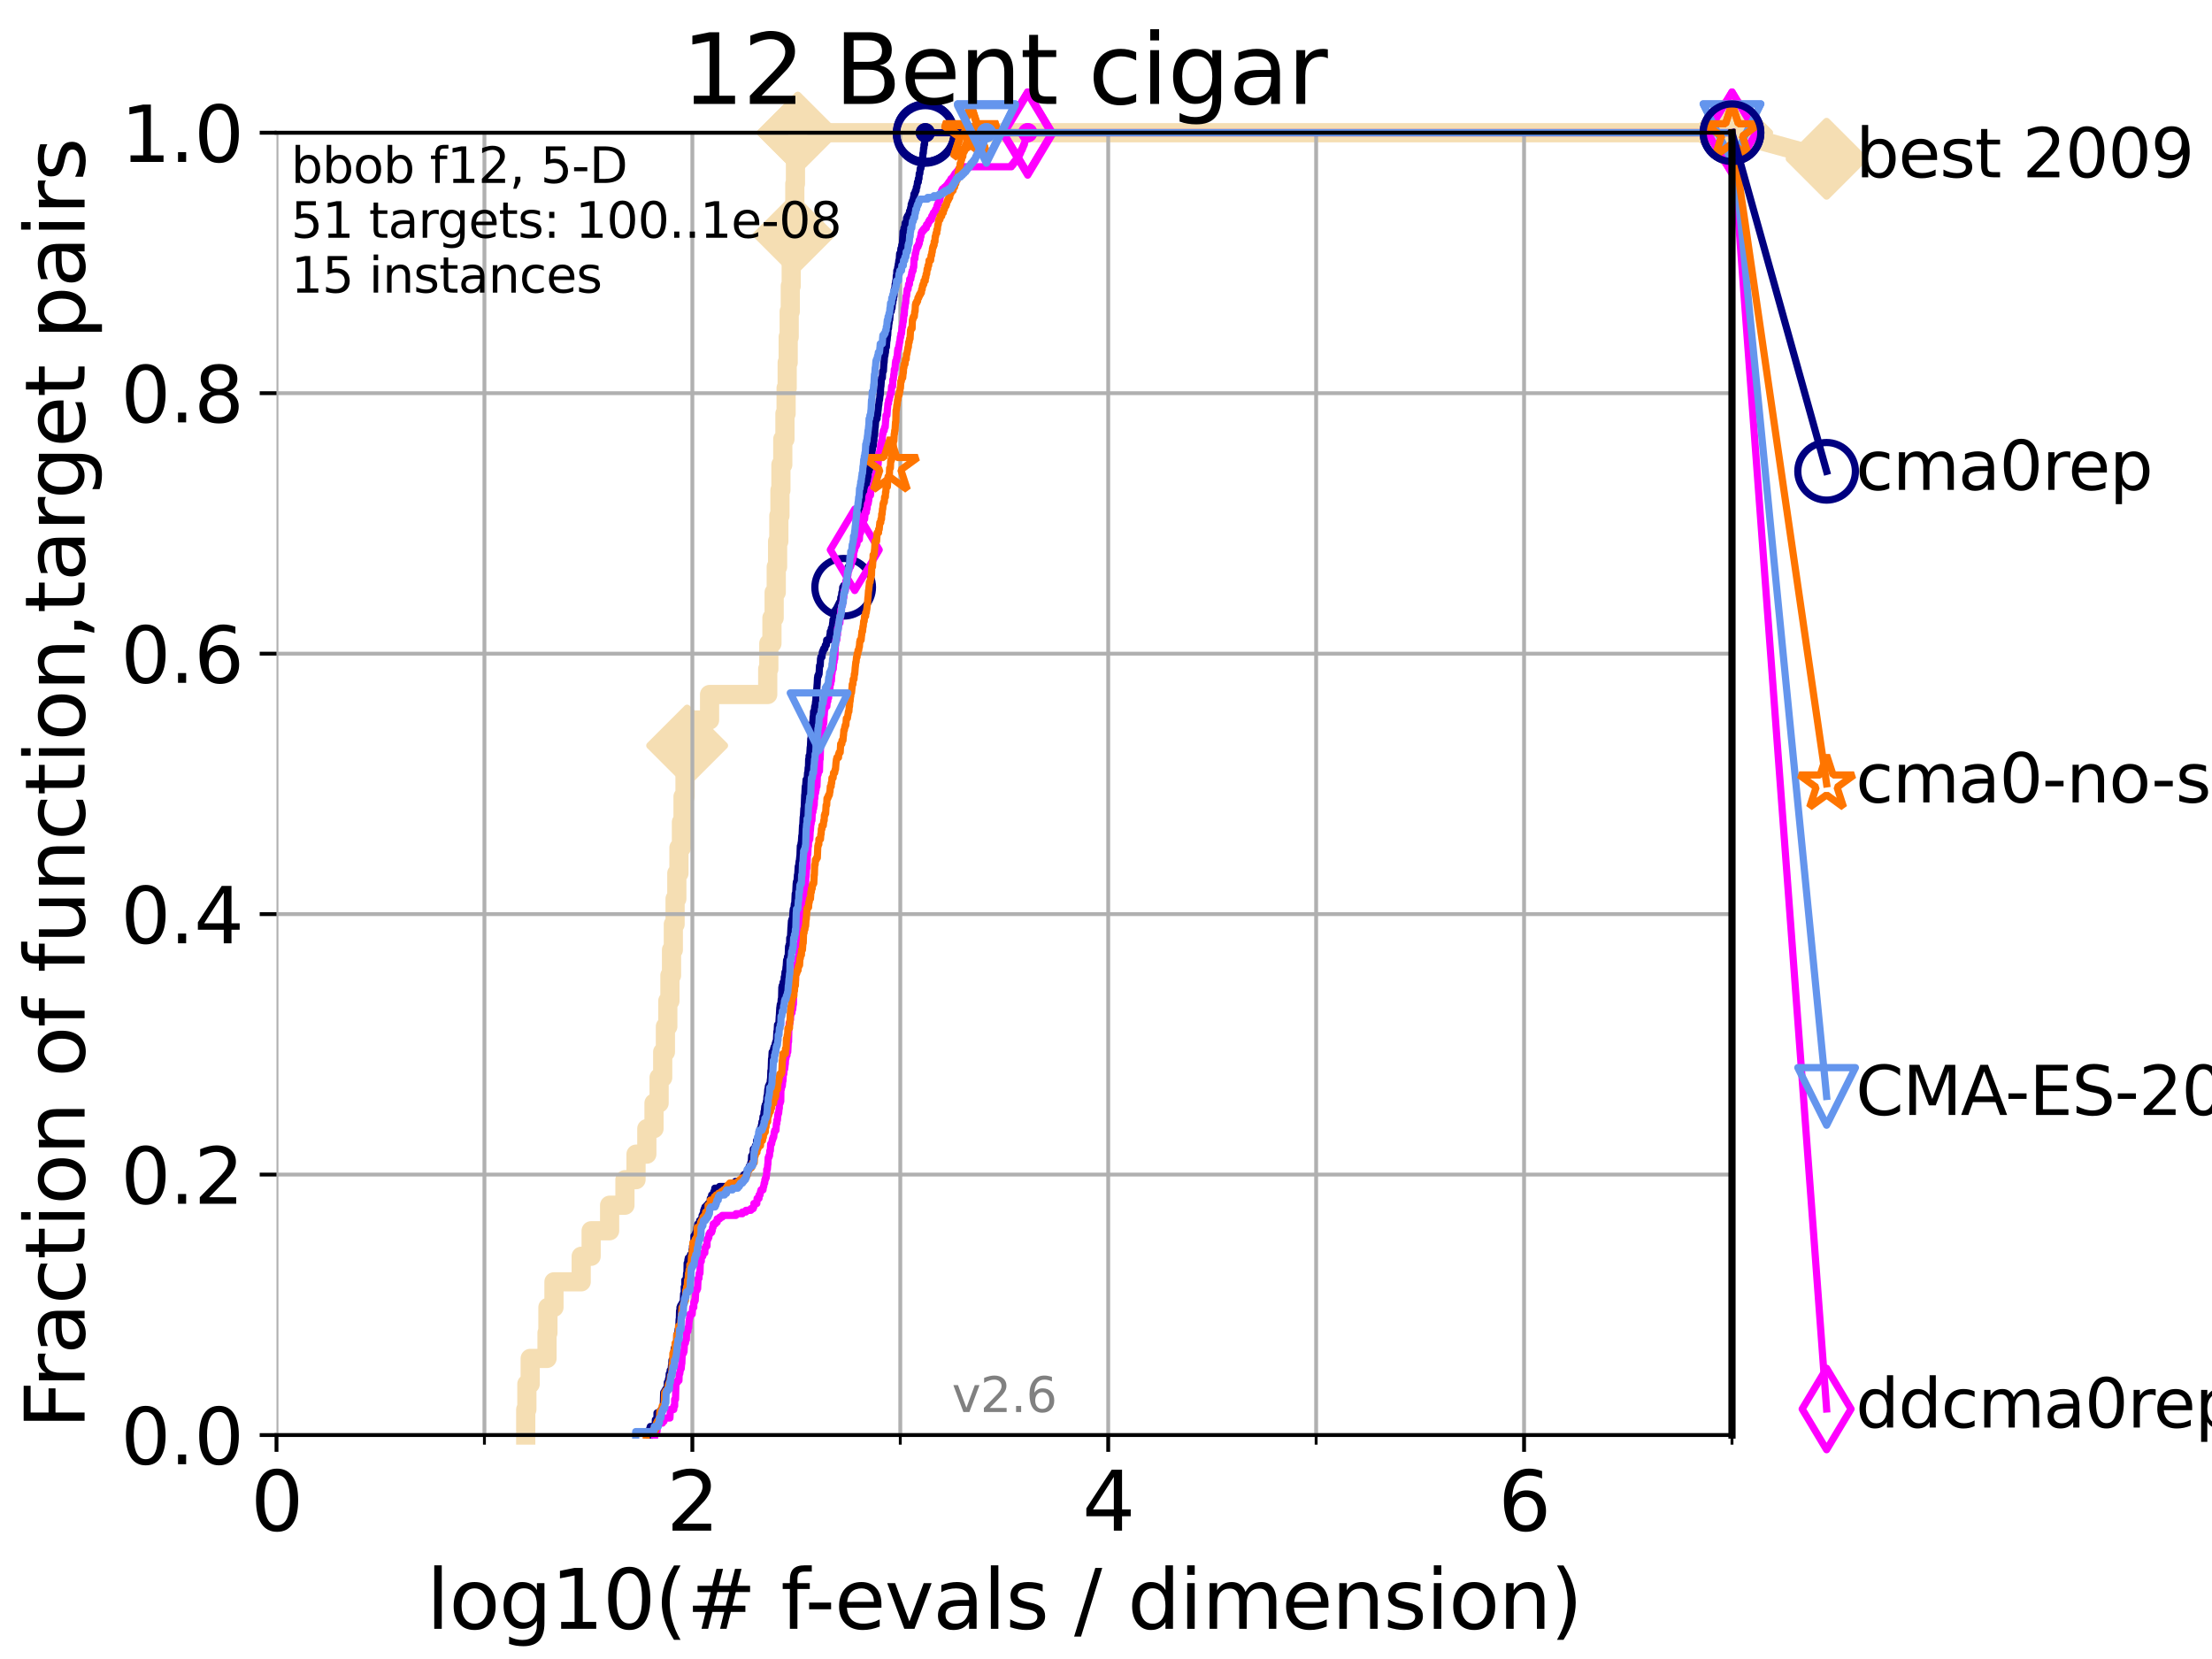 <?xml version="1.0" encoding="utf-8" standalone="no"?>
<!DOCTYPE svg PUBLIC "-//W3C//DTD SVG 1.1//EN"
  "http://www.w3.org/Graphics/SVG/1.1/DTD/svg11.dtd">
<svg xmlns:xlink="http://www.w3.org/1999/xlink" width="460.8pt" height="345.6pt" viewBox="0 0 460.8 345.6" xmlns="http://www.w3.org/2000/svg" version="1.1">
 <defs>
  <style type="text/css">*{stroke-linejoin: round; stroke-linecap: butt}</style>
 </defs>
 <g id="figure_1">
  <g id="patch_1">
   <path d="M 0 345.6 
L 460.8 345.6 
L 460.8 0 
L 0 0 
z
" style="fill: #ffffff"/>
  </g>
  <g id="axes_1">
   <g id="patch_2">
    <path d="M 57.6 298.944 
L 360.806 298.944 
L 360.806 27.648 
L 57.6 27.648 
z
" style="fill: #ffffff"/>
   </g>
   <g id="line2d_1">
    <path d="M 109.52 298.944 
L 109.52 293.624 
L 109.757 293.624 
L 109.757 288.305 
L 110.449 288.305 
L 110.449 282.985 
L 113.954 282.985 
L 113.954 277.666 
L 114.142 277.666 
L 114.142 272.346 
L 115.402 272.346 
L 115.402 267.027 
L 121.073 267.027 
L 121.073 261.707 
L 123.145 261.707 
L 123.145 256.388 
L 126.994 256.388 
L 126.994 251.068 
L 130.187 251.068 
L 130.187 245.749 
L 132.499 245.749 
L 132.499 240.429 
L 134.746 240.429 
L 134.746 235.11 
L 136.242 235.11 
L 136.242 229.79 
L 137.305 229.79 
L 137.305 224.471 
L 138.051 224.471 
L 138.051 219.151 
L 138.617 219.151 
L 138.617 213.832 
L 139.117 213.832 
L 139.117 208.512 
L 139.556 208.512 
L 139.556 203.192 
L 139.891 203.192 
L 139.891 197.873 
L 140.266 197.873 
L 140.266 192.553 
L 140.634 192.553 
L 140.634 187.234 
L 140.995 187.234 
L 140.995 181.914 
L 141.437 181.914 
L 141.437 176.595 
L 141.953 176.595 
L 141.953 171.275 
L 142.29 171.275 
L 142.29 165.956 
L 142.703 165.956 
L 142.703 160.636 
L 143.146 160.636 
L 143.146 155.317 
L 143.541 155.317 
L 143.541 149.997 
L 147.816 149.997 
L 147.816 144.678 
L 159.931 144.678 
L 159.931 139.358 
L 160.159 139.358 
L 160.159 134.039 
L 160.809 134.039 
L 160.809 128.719 
L 161.271 128.719 
L 161.271 123.4 
L 161.707 123.4 
L 161.707 118.08 
L 161.987 118.08 
L 161.987 112.76 
L 162.248 112.76 
L 162.248 107.441 
L 162.478 107.441 
L 162.478 102.121 
L 162.677 102.121 
L 162.677 96.802 
L 163.068 96.802 
L 163.068 91.482 
L 163.518 91.482 
L 163.518 86.163 
L 163.76 86.163 
L 163.76 80.843 
L 163.985 80.843 
L 163.985 75.524 
L 164.194 75.524 
L 164.194 70.204 
L 164.401 70.204 
L 164.401 64.885 
L 164.632 64.885 
L 164.632 59.565 
L 164.822 59.565 
L 164.822 54.246 
L 164.96 54.246 
L 164.96 48.926 
L 165.38 48.926 
L 165.38 43.607 
L 165.574 43.607 
L 165.574 38.287 
L 165.707 38.287 
L 165.707 32.968 
L 166.193 32.968 
L 166.193 27.648 
L 360.806 27.648 
" style="fill: none; stroke: #f5deb3; stroke-width: 4; stroke-linecap: square"/>
   </g>
   <g id="line2d_2">
    <defs>
     <path id="m43cb61b0ea" d="M -0 7.778 
L 7.778 0 
L 0 -7.778 
L -7.778 -0 
z
" style="stroke: #f5deb3; stroke-width: 1.5; stroke-linejoin: miter"/>
    </defs>
    <g>
     <use xlink:href="#m43cb61b0ea" x="143.146" y="155.317" style="fill: #f5deb3; stroke: #f5deb3; stroke-width: 1.5; stroke-linejoin: miter"/>
     <use xlink:href="#m43cb61b0ea" x="165.38" y="48.926" style="fill: #f5deb3; stroke: #f5deb3; stroke-width: 1.5; stroke-linejoin: miter"/>
     <use xlink:href="#m43cb61b0ea" x="166.193" y="27.648" style="fill: #f5deb3; stroke: #f5deb3; stroke-width: 1.5; stroke-linejoin: miter"/>
     <use xlink:href="#m43cb61b0ea" x="166.193" y="27.648" style="fill: #f5deb3; stroke: #f5deb3; stroke-width: 1.5; stroke-linejoin: miter"/>
     <use xlink:href="#m43cb61b0ea" x="360.806" y="27.648" style="fill: #f5deb3; stroke: #f5deb3; stroke-width: 1.5; stroke-linejoin: miter"/>
    </g>
   </g>
   <g id="line2d_3">
    <path style="fill: none; stroke: #f5deb3; stroke-width: 4; stroke-linecap: square"/>
    <g/>
   </g>
   <g id="line2d_4">
    <path d="M 360.806 27.648 
L 380.515 33.074 
" style="fill: none; stroke: #f5deb3; stroke-width: 4; stroke-linecap: square"/>
    <g>
     <use xlink:href="#m43cb61b0ea" x="360.806" y="27.648" style="fill: #f5deb3; stroke: #f5deb3; stroke-width: 1.5; stroke-linejoin: miter"/>
     <use xlink:href="#m43cb61b0ea" x="380.515" y="33.074" style="fill: #f5deb3; stroke: #f5deb3; stroke-width: 1.5; stroke-linejoin: miter"/>
    </g>
   </g>
   <g id="matplotlib.axis_1">
    <g id="xtick_1">
     <g id="line2d_5">
      <path d="M 57.6 298.944 
L 57.6 27.648 
" clip-path="url(#p11af6dd07d)" style="fill: none; stroke: #b0b0b0; stroke-width: 0.8; stroke-linecap: square"/>
     </g>
     <g id="line2d_6">
      <defs>
       <path id="m50152a67c6" d="M 0 0 
L 0 3.5 
" style="stroke: #000000; stroke-width: 0.8"/>
      </defs>
      <g>
       <use xlink:href="#m50152a67c6" x="57.6" y="298.944" style="stroke: #000000; stroke-width: 0.8"/>
      </g>
     </g>
     <g id="text_1">
      <!-- 0 -->
      <g transform="translate(52.192 318.861)scale(0.17 -0.17)">
       <defs>
        <path id="DejaVuSans-30" d="M 2034 4250 
Q 1547 4250 1301 3770 
Q 1056 3291 1056 2328 
Q 1056 1369 1301 889 
Q 1547 409 2034 409 
Q 2525 409 2770 889 
Q 3016 1369 3016 2328 
Q 3016 3291 2770 3770 
Q 2525 4250 2034 4250 
z
M 2034 4750 
Q 2819 4750 3233 4129 
Q 3647 3509 3647 2328 
Q 3647 1150 3233 529 
Q 2819 -91 2034 -91 
Q 1250 -91 836 529 
Q 422 1150 422 2328 
Q 422 3509 836 4129 
Q 1250 4750 2034 4750 
z
" transform="scale(0.016)"/>
       </defs>
       <use xlink:href="#DejaVuSans-30"/>
      </g>
     </g>
    </g>
    <g id="xtick_2">
     <g id="line2d_7">
      <path d="M 144.23 298.944 
L 144.23 27.648 
" clip-path="url(#p11af6dd07d)" style="fill: none; stroke: #b0b0b0; stroke-width: 0.8; stroke-linecap: square"/>
     </g>
     <g id="line2d_8">
      <g>
       <use xlink:href="#m50152a67c6" x="144.23" y="298.944" style="stroke: #000000; stroke-width: 0.8"/>
      </g>
     </g>
     <g id="text_2">
      <!-- 2 -->
      <g transform="translate(138.822 318.861)scale(0.17 -0.17)">
       <defs>
        <path id="DejaVuSans-32" d="M 1228 531 
L 3431 531 
L 3431 0 
L 469 0 
L 469 531 
Q 828 903 1448 1529 
Q 2069 2156 2228 2338 
Q 2531 2678 2651 2914 
Q 2772 3150 2772 3378 
Q 2772 3750 2511 3984 
Q 2250 4219 1831 4219 
Q 1534 4219 1204 4116 
Q 875 4013 500 3803 
L 500 4441 
Q 881 4594 1212 4672 
Q 1544 4750 1819 4750 
Q 2544 4750 2975 4387 
Q 3406 4025 3406 3419 
Q 3406 3131 3298 2873 
Q 3191 2616 2906 2266 
Q 2828 2175 2409 1742 
Q 1991 1309 1228 531 
z
" transform="scale(0.016)"/>
       </defs>
       <use xlink:href="#DejaVuSans-32"/>
      </g>
     </g>
    </g>
    <g id="xtick_3">
     <g id="line2d_9">
      <path d="M 230.861 298.944 
L 230.861 27.648 
" clip-path="url(#p11af6dd07d)" style="fill: none; stroke: #b0b0b0; stroke-width: 0.8; stroke-linecap: square"/>
     </g>
     <g id="line2d_10">
      <g>
       <use xlink:href="#m50152a67c6" x="230.861" y="298.944" style="stroke: #000000; stroke-width: 0.8"/>
      </g>
     </g>
     <g id="text_3">
      <!-- 4 -->
      <g transform="translate(225.453 318.861)scale(0.17 -0.17)">
       <defs>
        <path id="DejaVuSans-34" d="M 2419 4116 
L 825 1625 
L 2419 1625 
L 2419 4116 
z
M 2253 4666 
L 3047 4666 
L 3047 1625 
L 3713 1625 
L 3713 1100 
L 3047 1100 
L 3047 0 
L 2419 0 
L 2419 1100 
L 313 1100 
L 313 1709 
L 2253 4666 
z
" transform="scale(0.016)"/>
       </defs>
       <use xlink:href="#DejaVuSans-34"/>
      </g>
     </g>
    </g>
    <g id="xtick_4">
     <g id="line2d_11">
      <path d="M 317.491 298.944 
L 317.491 27.648 
" clip-path="url(#p11af6dd07d)" style="fill: none; stroke: #b0b0b0; stroke-width: 0.8; stroke-linecap: square"/>
     </g>
     <g id="line2d_12">
      <g>
       <use xlink:href="#m50152a67c6" x="317.491" y="298.944" style="stroke: #000000; stroke-width: 0.8"/>
      </g>
     </g>
     <g id="text_4">
      <!-- 6 -->
      <g transform="translate(312.083 318.861)scale(0.17 -0.17)">
       <defs>
        <path id="DejaVuSans-36" d="M 2113 2584 
Q 1688 2584 1439 2293 
Q 1191 2003 1191 1497 
Q 1191 994 1439 701 
Q 1688 409 2113 409 
Q 2538 409 2786 701 
Q 3034 994 3034 1497 
Q 3034 2003 2786 2293 
Q 2538 2584 2113 2584 
z
M 3366 4563 
L 3366 3988 
Q 3128 4100 2886 4159 
Q 2644 4219 2406 4219 
Q 1781 4219 1451 3797 
Q 1122 3375 1075 2522 
Q 1259 2794 1537 2939 
Q 1816 3084 2150 3084 
Q 2853 3084 3261 2657 
Q 3669 2231 3669 1497 
Q 3669 778 3244 343 
Q 2819 -91 2113 -91 
Q 1303 -91 875 529 
Q 447 1150 447 2328 
Q 447 3434 972 4092 
Q 1497 4750 2381 4750 
Q 2619 4750 2861 4703 
Q 3103 4656 3366 4563 
z
" transform="scale(0.016)"/>
       </defs>
       <use xlink:href="#DejaVuSans-36"/>
      </g>
     </g>
    </g>
    <g id="xtick_5">
     <g id="line2d_13">
      <path d="M 100.915 298.944 
L 100.915 27.648 
" clip-path="url(#p11af6dd07d)" style="fill: none; stroke: #b0b0b0; stroke-width: 0.8; stroke-linecap: square"/>
     </g>
     <g id="line2d_14">
      <defs>
       <path id="me568519570" d="M 0 0 
L 0 2 
" style="stroke: #000000; stroke-width: 0.6"/>
      </defs>
      <g>
       <use xlink:href="#me568519570" x="100.915" y="298.944" style="stroke: #000000; stroke-width: 0.6"/>
      </g>
     </g>
    </g>
    <g id="xtick_6">
     <g id="line2d_15">
      <path d="M 187.546 298.944 
L 187.546 27.648 
" clip-path="url(#p11af6dd07d)" style="fill: none; stroke: #b0b0b0; stroke-width: 0.8; stroke-linecap: square"/>
     </g>
     <g id="line2d_16">
      <g>
       <use xlink:href="#me568519570" x="187.546" y="298.944" style="stroke: #000000; stroke-width: 0.6"/>
      </g>
     </g>
    </g>
    <g id="xtick_7">
     <g id="line2d_17">
      <path d="M 274.176 298.944 
L 274.176 27.648 
" clip-path="url(#p11af6dd07d)" style="fill: none; stroke: #b0b0b0; stroke-width: 0.8; stroke-linecap: square"/>
     </g>
     <g id="line2d_18">
      <g>
       <use xlink:href="#me568519570" x="274.176" y="298.944" style="stroke: #000000; stroke-width: 0.6"/>
      </g>
     </g>
    </g>
    <g id="xtick_8">
     <g id="line2d_19">
      <path d="M 360.806 298.944 
L 360.806 27.648 
" clip-path="url(#p11af6dd07d)" style="fill: none; stroke: #b0b0b0; stroke-width: 0.8; stroke-linecap: square"/>
     </g>
     <g id="line2d_20">
      <g>
       <use xlink:href="#me568519570" x="360.806" y="298.944" style="stroke: #000000; stroke-width: 0.6"/>
      </g>
     </g>
    </g>
    <g id="text_5">
     <!-- log10(# f-evals / dimension) -->
     <g transform="translate(88.823 339.314)scale(0.17 -0.17)">
      <defs>
       <path id="DejaVuSans-6c" d="M 603 4863 
L 1178 4863 
L 1178 0 
L 603 0 
L 603 4863 
z
" transform="scale(0.016)"/>
       <path id="DejaVuSans-6f" d="M 1959 3097 
Q 1497 3097 1228 2736 
Q 959 2375 959 1747 
Q 959 1119 1226 758 
Q 1494 397 1959 397 
Q 2419 397 2687 759 
Q 2956 1122 2956 1747 
Q 2956 2369 2687 2733 
Q 2419 3097 1959 3097 
z
M 1959 3584 
Q 2709 3584 3137 3096 
Q 3566 2609 3566 1747 
Q 3566 888 3137 398 
Q 2709 -91 1959 -91 
Q 1206 -91 779 398 
Q 353 888 353 1747 
Q 353 2609 779 3096 
Q 1206 3584 1959 3584 
z
" transform="scale(0.016)"/>
       <path id="DejaVuSans-67" d="M 2906 1791 
Q 2906 2416 2648 2759 
Q 2391 3103 1925 3103 
Q 1463 3103 1205 2759 
Q 947 2416 947 1791 
Q 947 1169 1205 825 
Q 1463 481 1925 481 
Q 2391 481 2648 825 
Q 2906 1169 2906 1791 
z
M 3481 434 
Q 3481 -459 3084 -895 
Q 2688 -1331 1869 -1331 
Q 1566 -1331 1297 -1286 
Q 1028 -1241 775 -1147 
L 775 -588 
Q 1028 -725 1275 -790 
Q 1522 -856 1778 -856 
Q 2344 -856 2625 -561 
Q 2906 -266 2906 331 
L 2906 616 
Q 2728 306 2450 153 
Q 2172 0 1784 0 
Q 1141 0 747 490 
Q 353 981 353 1791 
Q 353 2603 747 3093 
Q 1141 3584 1784 3584 
Q 2172 3584 2450 3431 
Q 2728 3278 2906 2969 
L 2906 3500 
L 3481 3500 
L 3481 434 
z
" transform="scale(0.016)"/>
       <path id="DejaVuSans-31" d="M 794 531 
L 1825 531 
L 1825 4091 
L 703 3866 
L 703 4441 
L 1819 4666 
L 2450 4666 
L 2450 531 
L 3481 531 
L 3481 0 
L 794 0 
L 794 531 
z
" transform="scale(0.016)"/>
       <path id="DejaVuSans-28" d="M 1984 4856 
Q 1566 4138 1362 3434 
Q 1159 2731 1159 2009 
Q 1159 1288 1364 580 
Q 1569 -128 1984 -844 
L 1484 -844 
Q 1016 -109 783 600 
Q 550 1309 550 2009 
Q 550 2706 781 3412 
Q 1013 4119 1484 4856 
L 1984 4856 
z
" transform="scale(0.016)"/>
       <path id="DejaVuSans-23" d="M 3272 2816 
L 2363 2816 
L 2100 1772 
L 3016 1772 
L 3272 2816 
z
M 2803 4594 
L 2478 3297 
L 3391 3297 
L 3719 4594 
L 4219 4594 
L 3897 3297 
L 4872 3297 
L 4872 2816 
L 3775 2816 
L 3519 1772 
L 4513 1772 
L 4513 1294 
L 3397 1294 
L 3072 0 
L 2572 0 
L 2894 1294 
L 1978 1294 
L 1656 0 
L 1153 0 
L 1478 1294 
L 494 1294 
L 494 1772 
L 1594 1772 
L 1856 2816 
L 850 2816 
L 850 3297 
L 1978 3297 
L 2297 4594 
L 2803 4594 
z
" transform="scale(0.016)"/>
       <path id="DejaVuSans-20" transform="scale(0.016)"/>
       <path id="DejaVuSans-66" d="M 2375 4863 
L 2375 4384 
L 1825 4384 
Q 1516 4384 1395 4259 
Q 1275 4134 1275 3809 
L 1275 3500 
L 2222 3500 
L 2222 3053 
L 1275 3053 
L 1275 0 
L 697 0 
L 697 3053 
L 147 3053 
L 147 3500 
L 697 3500 
L 697 3744 
Q 697 4328 969 4595 
Q 1241 4863 1831 4863 
L 2375 4863 
z
" transform="scale(0.016)"/>
       <path id="DejaVuSans-2d" d="M 313 2009 
L 1997 2009 
L 1997 1497 
L 313 1497 
L 313 2009 
z
" transform="scale(0.016)"/>
       <path id="DejaVuSans-65" d="M 3597 1894 
L 3597 1613 
L 953 1613 
Q 991 1019 1311 708 
Q 1631 397 2203 397 
Q 2534 397 2845 478 
Q 3156 559 3463 722 
L 3463 178 
Q 3153 47 2828 -22 
Q 2503 -91 2169 -91 
Q 1331 -91 842 396 
Q 353 884 353 1716 
Q 353 2575 817 3079 
Q 1281 3584 2069 3584 
Q 2775 3584 3186 3129 
Q 3597 2675 3597 1894 
z
M 3022 2063 
Q 3016 2534 2758 2815 
Q 2500 3097 2075 3097 
Q 1594 3097 1305 2825 
Q 1016 2553 972 2059 
L 3022 2063 
z
" transform="scale(0.016)"/>
       <path id="DejaVuSans-76" d="M 191 3500 
L 800 3500 
L 1894 563 
L 2988 3500 
L 3597 3500 
L 2284 0 
L 1503 0 
L 191 3500 
z
" transform="scale(0.016)"/>
       <path id="DejaVuSans-61" d="M 2194 1759 
Q 1497 1759 1228 1600 
Q 959 1441 959 1056 
Q 959 750 1161 570 
Q 1363 391 1709 391 
Q 2188 391 2477 730 
Q 2766 1069 2766 1631 
L 2766 1759 
L 2194 1759 
z
M 3341 1997 
L 3341 0 
L 2766 0 
L 2766 531 
Q 2569 213 2275 61 
Q 1981 -91 1556 -91 
Q 1019 -91 701 211 
Q 384 513 384 1019 
Q 384 1609 779 1909 
Q 1175 2209 1959 2209 
L 2766 2209 
L 2766 2266 
Q 2766 2663 2505 2880 
Q 2244 3097 1772 3097 
Q 1472 3097 1187 3025 
Q 903 2953 641 2809 
L 641 3341 
Q 956 3463 1253 3523 
Q 1550 3584 1831 3584 
Q 2591 3584 2966 3190 
Q 3341 2797 3341 1997 
z
" transform="scale(0.016)"/>
       <path id="DejaVuSans-73" d="M 2834 3397 
L 2834 2853 
Q 2591 2978 2328 3040 
Q 2066 3103 1784 3103 
Q 1356 3103 1142 2972 
Q 928 2841 928 2578 
Q 928 2378 1081 2264 
Q 1234 2150 1697 2047 
L 1894 2003 
Q 2506 1872 2764 1633 
Q 3022 1394 3022 966 
Q 3022 478 2636 193 
Q 2250 -91 1575 -91 
Q 1294 -91 989 -36 
Q 684 19 347 128 
L 347 722 
Q 666 556 975 473 
Q 1284 391 1588 391 
Q 1994 391 2212 530 
Q 2431 669 2431 922 
Q 2431 1156 2273 1281 
Q 2116 1406 1581 1522 
L 1381 1569 
Q 847 1681 609 1914 
Q 372 2147 372 2553 
Q 372 3047 722 3315 
Q 1072 3584 1716 3584 
Q 2034 3584 2315 3537 
Q 2597 3491 2834 3397 
z
" transform="scale(0.016)"/>
       <path id="DejaVuSans-2f" d="M 1625 4666 
L 2156 4666 
L 531 -594 
L 0 -594 
L 1625 4666 
z
" transform="scale(0.016)"/>
       <path id="DejaVuSans-64" d="M 2906 2969 
L 2906 4863 
L 3481 4863 
L 3481 0 
L 2906 0 
L 2906 525 
Q 2725 213 2448 61 
Q 2172 -91 1784 -91 
Q 1150 -91 751 415 
Q 353 922 353 1747 
Q 353 2572 751 3078 
Q 1150 3584 1784 3584 
Q 2172 3584 2448 3432 
Q 2725 3281 2906 2969 
z
M 947 1747 
Q 947 1113 1208 752 
Q 1469 391 1925 391 
Q 2381 391 2643 752 
Q 2906 1113 2906 1747 
Q 2906 2381 2643 2742 
Q 2381 3103 1925 3103 
Q 1469 3103 1208 2742 
Q 947 2381 947 1747 
z
" transform="scale(0.016)"/>
       <path id="DejaVuSans-69" d="M 603 3500 
L 1178 3500 
L 1178 0 
L 603 0 
L 603 3500 
z
M 603 4863 
L 1178 4863 
L 1178 4134 
L 603 4134 
L 603 4863 
z
" transform="scale(0.016)"/>
       <path id="DejaVuSans-6d" d="M 3328 2828 
Q 3544 3216 3844 3400 
Q 4144 3584 4550 3584 
Q 5097 3584 5394 3201 
Q 5691 2819 5691 2113 
L 5691 0 
L 5113 0 
L 5113 2094 
Q 5113 2597 4934 2840 
Q 4756 3084 4391 3084 
Q 3944 3084 3684 2787 
Q 3425 2491 3425 1978 
L 3425 0 
L 2847 0 
L 2847 2094 
Q 2847 2600 2669 2842 
Q 2491 3084 2119 3084 
Q 1678 3084 1418 2786 
Q 1159 2488 1159 1978 
L 1159 0 
L 581 0 
L 581 3500 
L 1159 3500 
L 1159 2956 
Q 1356 3278 1631 3431 
Q 1906 3584 2284 3584 
Q 2666 3584 2933 3390 
Q 3200 3197 3328 2828 
z
" transform="scale(0.016)"/>
       <path id="DejaVuSans-6e" d="M 3513 2113 
L 3513 0 
L 2938 0 
L 2938 2094 
Q 2938 2591 2744 2837 
Q 2550 3084 2163 3084 
Q 1697 3084 1428 2787 
Q 1159 2491 1159 1978 
L 1159 0 
L 581 0 
L 581 3500 
L 1159 3500 
L 1159 2956 
Q 1366 3272 1645 3428 
Q 1925 3584 2291 3584 
Q 2894 3584 3203 3211 
Q 3513 2838 3513 2113 
z
" transform="scale(0.016)"/>
       <path id="DejaVuSans-29" d="M 513 4856 
L 1013 4856 
Q 1481 4119 1714 3412 
Q 1947 2706 1947 2009 
Q 1947 1309 1714 600 
Q 1481 -109 1013 -844 
L 513 -844 
Q 928 -128 1133 580 
Q 1338 1288 1338 2009 
Q 1338 2731 1133 3434 
Q 928 4138 513 4856 
z
" transform="scale(0.016)"/>
      </defs>
      <use xlink:href="#DejaVuSans-6c"/>
      <use xlink:href="#DejaVuSans-6f" x="27.783"/>
      <use xlink:href="#DejaVuSans-67" x="88.965"/>
      <use xlink:href="#DejaVuSans-31" x="152.441"/>
      <use xlink:href="#DejaVuSans-30" x="216.064"/>
      <use xlink:href="#DejaVuSans-28" x="279.688"/>
      <use xlink:href="#DejaVuSans-23" x="318.701"/>
      <use xlink:href="#DejaVuSans-20" x="402.49"/>
      <use xlink:href="#DejaVuSans-66" x="434.277"/>
      <use xlink:href="#DejaVuSans-2d" x="463.982"/>
      <use xlink:href="#DejaVuSans-65" x="500.066"/>
      <use xlink:href="#DejaVuSans-76" x="561.59"/>
      <use xlink:href="#DejaVuSans-61" x="620.77"/>
      <use xlink:href="#DejaVuSans-6c" x="682.049"/>
      <use xlink:href="#DejaVuSans-73" x="709.832"/>
      <use xlink:href="#DejaVuSans-20" x="761.932"/>
      <use xlink:href="#DejaVuSans-2f" x="793.719"/>
      <use xlink:href="#DejaVuSans-20" x="827.41"/>
      <use xlink:href="#DejaVuSans-64" x="859.197"/>
      <use xlink:href="#DejaVuSans-69" x="922.674"/>
      <use xlink:href="#DejaVuSans-6d" x="950.457"/>
      <use xlink:href="#DejaVuSans-65" x="1047.869"/>
      <use xlink:href="#DejaVuSans-6e" x="1109.393"/>
      <use xlink:href="#DejaVuSans-73" x="1172.771"/>
      <use xlink:href="#DejaVuSans-69" x="1224.871"/>
      <use xlink:href="#DejaVuSans-6f" x="1252.654"/>
      <use xlink:href="#DejaVuSans-6e" x="1313.836"/>
      <use xlink:href="#DejaVuSans-29" x="1377.215"/>
     </g>
    </g>
   </g>
   <g id="matplotlib.axis_2">
    <g id="ytick_1">
     <g id="line2d_21">
      <path d="M 57.6 298.944 
L 360.806 298.944 
" clip-path="url(#p11af6dd07d)" style="fill: none; stroke: #b0b0b0; stroke-width: 0.8; stroke-linecap: square"/>
     </g>
     <g id="line2d_22">
      <defs>
       <path id="m4c3d7a7b8e" d="M 0 0 
L -3.5 0 
" style="stroke: #000000; stroke-width: 0.8"/>
      </defs>
      <g>
       <use xlink:href="#m4c3d7a7b8e" x="57.6" y="298.944" style="stroke: #000000; stroke-width: 0.8"/>
      </g>
     </g>
     <g id="text_6">
      <!-- 0.0 -->
      <g transform="translate(25.155 305.023)scale(0.16 -0.16)">
       <defs>
        <path id="DejaVuSans-2e" d="M 684 794 
L 1344 794 
L 1344 0 
L 684 0 
L 684 794 
z
" transform="scale(0.016)"/>
       </defs>
       <use xlink:href="#DejaVuSans-30"/>
       <use xlink:href="#DejaVuSans-2e" x="63.623"/>
       <use xlink:href="#DejaVuSans-30" x="95.41"/>
      </g>
     </g>
    </g>
    <g id="ytick_2">
     <g id="line2d_23">
      <path d="M 57.6 244.685 
L 360.806 244.685 
" clip-path="url(#p11af6dd07d)" style="fill: none; stroke: #b0b0b0; stroke-width: 0.8; stroke-linecap: square"/>
     </g>
     <g id="line2d_24">
      <g>
       <use xlink:href="#m4c3d7a7b8e" x="57.6" y="244.685" style="stroke: #000000; stroke-width: 0.8"/>
      </g>
     </g>
     <g id="text_7">
      <!-- 0.2 -->
      <g transform="translate(25.155 250.764)scale(0.16 -0.16)">
       <use xlink:href="#DejaVuSans-30"/>
       <use xlink:href="#DejaVuSans-2e" x="63.623"/>
       <use xlink:href="#DejaVuSans-32" x="95.41"/>
      </g>
     </g>
    </g>
    <g id="ytick_3">
     <g id="line2d_25">
      <path d="M 57.6 190.426 
L 360.806 190.426 
" clip-path="url(#p11af6dd07d)" style="fill: none; stroke: #b0b0b0; stroke-width: 0.8; stroke-linecap: square"/>
     </g>
     <g id="line2d_26">
      <g>
       <use xlink:href="#m4c3d7a7b8e" x="57.6" y="190.426" style="stroke: #000000; stroke-width: 0.8"/>
      </g>
     </g>
     <g id="text_8">
      <!-- 0.4 -->
      <g transform="translate(25.155 196.504)scale(0.16 -0.16)">
       <use xlink:href="#DejaVuSans-30"/>
       <use xlink:href="#DejaVuSans-2e" x="63.623"/>
       <use xlink:href="#DejaVuSans-34" x="95.41"/>
      </g>
     </g>
    </g>
    <g id="ytick_4">
     <g id="line2d_27">
      <path d="M 57.6 136.166 
L 360.806 136.166 
" clip-path="url(#p11af6dd07d)" style="fill: none; stroke: #b0b0b0; stroke-width: 0.8; stroke-linecap: square"/>
     </g>
     <g id="line2d_28">
      <g>
       <use xlink:href="#m4c3d7a7b8e" x="57.6" y="136.166" style="stroke: #000000; stroke-width: 0.8"/>
      </g>
     </g>
     <g id="text_9">
      <!-- 0.6 -->
      <g transform="translate(25.155 142.245)scale(0.16 -0.16)">
       <use xlink:href="#DejaVuSans-30"/>
       <use xlink:href="#DejaVuSans-2e" x="63.623"/>
       <use xlink:href="#DejaVuSans-36" x="95.41"/>
      </g>
     </g>
    </g>
    <g id="ytick_5">
     <g id="line2d_29">
      <path d="M 57.6 81.907 
L 360.806 81.907 
" clip-path="url(#p11af6dd07d)" style="fill: none; stroke: #b0b0b0; stroke-width: 0.8; stroke-linecap: square"/>
     </g>
     <g id="line2d_30">
      <g>
       <use xlink:href="#m4c3d7a7b8e" x="57.6" y="81.907" style="stroke: #000000; stroke-width: 0.8"/>
      </g>
     </g>
     <g id="text_10">
      <!-- 0.8 -->
      <g transform="translate(25.155 87.986)scale(0.16 -0.16)">
       <defs>
        <path id="DejaVuSans-38" d="M 2034 2216 
Q 1584 2216 1326 1975 
Q 1069 1734 1069 1313 
Q 1069 891 1326 650 
Q 1584 409 2034 409 
Q 2484 409 2743 651 
Q 3003 894 3003 1313 
Q 3003 1734 2745 1975 
Q 2488 2216 2034 2216 
z
M 1403 2484 
Q 997 2584 770 2862 
Q 544 3141 544 3541 
Q 544 4100 942 4425 
Q 1341 4750 2034 4750 
Q 2731 4750 3128 4425 
Q 3525 4100 3525 3541 
Q 3525 3141 3298 2862 
Q 3072 2584 2669 2484 
Q 3125 2378 3379 2068 
Q 3634 1759 3634 1313 
Q 3634 634 3220 271 
Q 2806 -91 2034 -91 
Q 1263 -91 848 271 
Q 434 634 434 1313 
Q 434 1759 690 2068 
Q 947 2378 1403 2484 
z
M 1172 3481 
Q 1172 3119 1398 2916 
Q 1625 2713 2034 2713 
Q 2441 2713 2670 2916 
Q 2900 3119 2900 3481 
Q 2900 3844 2670 4047 
Q 2441 4250 2034 4250 
Q 1625 4250 1398 4047 
Q 1172 3844 1172 3481 
z
" transform="scale(0.016)"/>
       </defs>
       <use xlink:href="#DejaVuSans-30"/>
       <use xlink:href="#DejaVuSans-2e" x="63.623"/>
       <use xlink:href="#DejaVuSans-38" x="95.41"/>
      </g>
     </g>
    </g>
    <g id="ytick_6">
     <g id="line2d_31">
      <path d="M 57.6 27.648 
L 360.806 27.648 
" clip-path="url(#p11af6dd07d)" style="fill: none; stroke: #b0b0b0; stroke-width: 0.8; stroke-linecap: square"/>
     </g>
     <g id="line2d_32">
      <g>
       <use xlink:href="#m4c3d7a7b8e" x="57.6" y="27.648" style="stroke: #000000; stroke-width: 0.8"/>
      </g>
     </g>
     <g id="text_11">
      <!-- 1.0 -->
      <g transform="translate(25.155 33.727)scale(0.16 -0.16)">
       <use xlink:href="#DejaVuSans-31"/>
       <use xlink:href="#DejaVuSans-2e" x="63.623"/>
       <use xlink:href="#DejaVuSans-30" x="95.41"/>
      </g>
     </g>
    </g>
    <g id="text_12">
     <!-- Fraction of function,target pairs -->
     <g transform="translate(17.62 297.681)rotate(-90)scale(0.17 -0.17)">
      <defs>
       <path id="DejaVuSans-46" d="M 628 4666 
L 3309 4666 
L 3309 4134 
L 1259 4134 
L 1259 2759 
L 3109 2759 
L 3109 2228 
L 1259 2228 
L 1259 0 
L 628 0 
L 628 4666 
z
" transform="scale(0.016)"/>
       <path id="DejaVuSans-72" d="M 2631 2963 
Q 2534 3019 2420 3045 
Q 2306 3072 2169 3072 
Q 1681 3072 1420 2755 
Q 1159 2438 1159 1844 
L 1159 0 
L 581 0 
L 581 3500 
L 1159 3500 
L 1159 2956 
Q 1341 3275 1631 3429 
Q 1922 3584 2338 3584 
Q 2397 3584 2469 3576 
Q 2541 3569 2628 3553 
L 2631 2963 
z
" transform="scale(0.016)"/>
       <path id="DejaVuSans-63" d="M 3122 3366 
L 3122 2828 
Q 2878 2963 2633 3030 
Q 2388 3097 2138 3097 
Q 1578 3097 1268 2742 
Q 959 2388 959 1747 
Q 959 1106 1268 751 
Q 1578 397 2138 397 
Q 2388 397 2633 464 
Q 2878 531 3122 666 
L 3122 134 
Q 2881 22 2623 -34 
Q 2366 -91 2075 -91 
Q 1284 -91 818 406 
Q 353 903 353 1747 
Q 353 2603 823 3093 
Q 1294 3584 2113 3584 
Q 2378 3584 2631 3529 
Q 2884 3475 3122 3366 
z
" transform="scale(0.016)"/>
       <path id="DejaVuSans-74" d="M 1172 4494 
L 1172 3500 
L 2356 3500 
L 2356 3053 
L 1172 3053 
L 1172 1153 
Q 1172 725 1289 603 
Q 1406 481 1766 481 
L 2356 481 
L 2356 0 
L 1766 0 
Q 1100 0 847 248 
Q 594 497 594 1153 
L 594 3053 
L 172 3053 
L 172 3500 
L 594 3500 
L 594 4494 
L 1172 4494 
z
" transform="scale(0.016)"/>
       <path id="DejaVuSans-75" d="M 544 1381 
L 544 3500 
L 1119 3500 
L 1119 1403 
Q 1119 906 1312 657 
Q 1506 409 1894 409 
Q 2359 409 2629 706 
Q 2900 1003 2900 1516 
L 2900 3500 
L 3475 3500 
L 3475 0 
L 2900 0 
L 2900 538 
Q 2691 219 2414 64 
Q 2138 -91 1772 -91 
Q 1169 -91 856 284 
Q 544 659 544 1381 
z
M 1991 3584 
L 1991 3584 
z
" transform="scale(0.016)"/>
       <path id="DejaVuSans-2c" d="M 750 794 
L 1409 794 
L 1409 256 
L 897 -744 
L 494 -744 
L 750 256 
L 750 794 
z
" transform="scale(0.016)"/>
       <path id="DejaVuSans-70" d="M 1159 525 
L 1159 -1331 
L 581 -1331 
L 581 3500 
L 1159 3500 
L 1159 2969 
Q 1341 3281 1617 3432 
Q 1894 3584 2278 3584 
Q 2916 3584 3314 3078 
Q 3713 2572 3713 1747 
Q 3713 922 3314 415 
Q 2916 -91 2278 -91 
Q 1894 -91 1617 61 
Q 1341 213 1159 525 
z
M 3116 1747 
Q 3116 2381 2855 2742 
Q 2594 3103 2138 3103 
Q 1681 3103 1420 2742 
Q 1159 2381 1159 1747 
Q 1159 1113 1420 752 
Q 1681 391 2138 391 
Q 2594 391 2855 752 
Q 3116 1113 3116 1747 
z
" transform="scale(0.016)"/>
      </defs>
      <use xlink:href="#DejaVuSans-46"/>
      <use xlink:href="#DejaVuSans-72" x="50.27"/>
      <use xlink:href="#DejaVuSans-61" x="91.383"/>
      <use xlink:href="#DejaVuSans-63" x="152.662"/>
      <use xlink:href="#DejaVuSans-74" x="207.643"/>
      <use xlink:href="#DejaVuSans-69" x="246.852"/>
      <use xlink:href="#DejaVuSans-6f" x="274.635"/>
      <use xlink:href="#DejaVuSans-6e" x="335.816"/>
      <use xlink:href="#DejaVuSans-20" x="399.195"/>
      <use xlink:href="#DejaVuSans-6f" x="430.982"/>
      <use xlink:href="#DejaVuSans-66" x="492.164"/>
      <use xlink:href="#DejaVuSans-20" x="527.369"/>
      <use xlink:href="#DejaVuSans-66" x="559.156"/>
      <use xlink:href="#DejaVuSans-75" x="594.361"/>
      <use xlink:href="#DejaVuSans-6e" x="657.74"/>
      <use xlink:href="#DejaVuSans-63" x="721.119"/>
      <use xlink:href="#DejaVuSans-74" x="776.1"/>
      <use xlink:href="#DejaVuSans-69" x="815.309"/>
      <use xlink:href="#DejaVuSans-6f" x="843.092"/>
      <use xlink:href="#DejaVuSans-6e" x="904.273"/>
      <use xlink:href="#DejaVuSans-2c" x="967.652"/>
      <use xlink:href="#DejaVuSans-74" x="999.439"/>
      <use xlink:href="#DejaVuSans-61" x="1038.648"/>
      <use xlink:href="#DejaVuSans-72" x="1099.928"/>
      <use xlink:href="#DejaVuSans-67" x="1139.291"/>
      <use xlink:href="#DejaVuSans-65" x="1202.768"/>
      <use xlink:href="#DejaVuSans-74" x="1264.291"/>
      <use xlink:href="#DejaVuSans-20" x="1303.5"/>
      <use xlink:href="#DejaVuSans-70" x="1335.287"/>
      <use xlink:href="#DejaVuSans-61" x="1398.764"/>
      <use xlink:href="#DejaVuSans-69" x="1460.043"/>
      <use xlink:href="#DejaVuSans-72" x="1487.826"/>
      <use xlink:href="#DejaVuSans-73" x="1528.939"/>
     </g>
    </g>
   </g>
   <g id="line2d_33">
    <defs>
     <path id="medd05db7e4" d="M 0 1.5 
C 0.398 1.5 0.779 1.342 1.061 1.061 
C 1.342 0.779 1.5 0.398 1.5 0 
C 1.5 -0.398 1.342 -0.779 1.061 -1.061 
C 0.779 -1.342 0.398 -1.5 0 -1.5 
C -0.398 -1.5 -0.779 -1.342 -1.061 -1.061 
C -1.342 -0.779 -1.5 -0.398 -1.5 0 
C -1.5 0.398 -1.342 0.779 -1.061 1.061 
C -0.779 1.342 -0.398 1.5 0 1.5 
z
" style="stroke: #f5deb3"/>
    </defs>
    <g>
     <use xlink:href="#medd05db7e4" x="166.193" y="27.648" style="fill: #f5deb3; stroke: #f5deb3"/>
     <use xlink:href="#medd05db7e4" x="166.193" y="27.648" style="fill: #f5deb3; stroke: #f5deb3"/>
    </g>
   </g>
   <g id="line2d_34">
    <defs>
     <path id="mafefbc6c05" d="M 0 1.5 
C 0.398 1.5 0.779 1.342 1.061 1.061 
C 1.342 0.779 1.5 0.398 1.5 0 
C 1.5 -0.398 1.342 -0.779 1.061 -1.061 
C 0.779 -1.342 0.398 -1.5 0 -1.5 
C -0.398 -1.5 -0.779 -1.342 -1.061 -1.061 
C -1.342 -0.779 -1.5 -0.398 -1.5 0 
C -1.5 0.398 -1.342 0.779 -1.061 1.061 
C -0.779 1.342 -0.398 1.5 0 1.5 
z
" style="stroke: #000080"/>
    </defs>
    <g>
     <use xlink:href="#mafefbc6c05" x="192.757" y="27.648" style="fill: #000080; stroke: #000080"/>
     <use xlink:href="#mafefbc6c05" x="192.757" y="27.648" style="fill: #000080; stroke: #000080"/>
    </g>
   </g>
   <g id="line2d_35">
    <path d="M 135.298 298.944 
L 135.359 297.525 
L 135.479 297.525 
L 135.479 297.171 
L 136.471 297.171 
L 136.528 295.752 
L 136.865 295.752 
L 136.865 294.334 
L 137.467 294.334 
L 137.467 293.979 
L 137.735 293.979 
L 137.735 293.624 
L 138.155 293.624 
L 138.259 290.078 
L 138.464 290.078 
L 138.464 289.723 
L 138.668 289.723 
L 138.668 289.369 
L 138.969 289.369 
L 139.018 287.95 
L 139.216 287.95 
L 139.265 287.241 
L 139.363 287.241 
L 139.411 286.177 
L 139.605 286.177 
L 139.605 285.468 
L 139.796 285.468 
L 139.891 284.404 
L 139.938 284.404 
L 139.986 283.34 
L 140.359 283.34 
L 140.451 280.858 
L 140.861 280.858 
L 140.951 279.794 
L 140.995 279.794 
L 140.995 278.021 
L 141.129 278.021 
L 141.217 277.311 
L 141.261 277.311 
L 141.261 276.957 
L 141.393 276.957 
L 141.48 274.829 
L 141.524 274.829 
L 141.567 273.056 
L 141.654 273.056 
L 141.654 272.346 
L 141.783 272.346 
L 141.783 271.992 
L 141.996 271.992 
L 141.996 271.637 
L 142.207 271.637 
L 142.207 271.282 
L 142.332 271.282 
L 142.415 269.509 
L 142.539 269.509 
L 142.539 268.091 
L 142.662 268.091 
L 142.662 266.672 
L 142.946 266.672 
L 143.026 265.254 
L 143.106 265.254 
L 143.146 263.126 
L 143.265 263.126 
L 143.305 262.417 
L 143.384 262.417 
L 143.384 262.062 
L 143.735 262.062 
L 143.735 261.707 
L 143.85 261.707 
L 143.85 261.353 
L 144.117 261.353 
L 144.193 260.289 
L 144.268 260.289 
L 144.268 259.579 
L 144.455 259.579 
L 144.492 258.516 
L 144.566 258.516 
L 144.566 257.452 
L 144.823 257.452 
L 144.823 257.097 
L 144.968 257.097 
L 144.968 256.742 
L 145.112 256.742 
L 145.184 255.678 
L 145.255 255.678 
L 145.362 254.969 
L 145.678 254.969 
L 145.748 254.26 
L 146.092 254.26 
L 146.092 253.905 
L 146.227 253.905 
L 146.261 253.196 
L 146.429 253.196 
L 146.429 252.841 
L 146.563 252.841 
L 146.596 252.132 
L 146.728 252.132 
L 146.728 251.778 
L 146.86 251.778 
L 146.86 251.423 
L 147.216 251.423 
L 147.216 251.068 
L 147.534 251.068 
L 147.534 250.714 
L 147.94 250.714 
L 147.971 249.65 
L 148.216 249.65 
L 148.247 248.94 
L 148.638 248.94 
L 148.697 248.231 
L 148.845 248.231 
L 148.904 247.522 
L 149.876 247.522 
L 149.876 247.167 
L 152.255 247.167 
L 152.255 246.813 
L 152.377 246.813 
L 152.377 246.458 
L 153.212 246.458 
L 153.212 246.103 
L 154.736 246.103 
L 154.801 245.039 
L 154.993 245.039 
L 154.993 244.685 
L 155.537 244.685 
L 155.64 243.976 
L 155.844 243.976 
L 155.844 243.621 
L 155.965 243.621 
L 155.965 243.266 
L 156.106 243.266 
L 156.106 242.912 
L 156.344 242.912 
L 156.403 242.202 
L 156.502 242.202 
L 156.58 240.784 
L 156.793 240.784 
L 156.89 240.075 
L 156.909 240.075 
L 156.928 239.365 
L 157.251 239.365 
L 157.251 239.011 
L 157.363 239.011 
L 157.363 238.656 
L 157.587 238.656 
L 157.605 237.592 
L 157.935 237.592 
L 158.044 236.883 
L 158.062 236.883 
L 158.152 236.174 
L 158.223 236.174 
L 158.295 235.464 
L 158.366 235.464 
L 158.366 235.11 
L 158.542 235.11 
L 158.613 234.4 
L 158.682 234.4 
L 158.735 233.691 
L 158.873 233.691 
L 158.942 232.627 
L 159.097 232.627 
L 159.165 231.563 
L 159.216 231.563 
L 159.317 230.499 
L 159.418 230.499 
L 159.418 230.145 
L 159.585 230.145 
L 159.652 229.435 
L 159.718 229.435 
L 159.767 228.372 
L 159.85 228.372 
L 159.948 226.953 
L 159.997 226.953 
L 160.078 226.244 
L 160.239 226.244 
L 160.239 225.889 
L 160.399 225.889 
L 160.494 224.825 
L 160.526 224.825 
L 160.589 223.052 
L 160.652 223.052 
L 160.731 220.57 
L 160.778 220.57 
L 160.855 219.151 
L 161.133 219.151 
L 161.149 218.442 
L 161.255 218.442 
L 161.255 218.087 
L 161.422 218.087 
L 161.497 217.378 
L 161.602 217.378 
L 161.602 217.023 
L 161.736 217.023 
L 161.84 214.895 
L 161.899 214.895 
L 161.972 213.477 
L 162.234 213.477 
L 162.335 211.704 
L 162.349 211.704 
L 162.449 209.931 
L 162.464 209.931 
L 162.549 209.221 
L 162.662 209.221 
L 162.747 208.157 
L 162.817 208.157 
L 162.873 205.675 
L 162.943 205.675 
L 162.943 205.32 
L 163.109 205.32 
L 163.137 204.611 
L 163.342 204.611 
L 163.369 203.547 
L 163.464 203.547 
L 163.532 202.483 
L 163.653 202.483 
L 163.746 201.419 
L 163.773 201.419 
L 163.866 200.001 
L 164.011 200.001 
L 164.051 199.291 
L 164.194 199.291 
L 164.272 197.164 
L 164.376 197.164 
L 164.376 196.809 
L 164.491 196.809 
L 164.517 195.39 
L 164.67 195.39 
L 164.771 193.263 
L 164.784 193.263 
L 164.872 191.844 
L 164.972 191.844 
L 164.972 191.49 
L 165.109 191.49 
L 165.208 189.716 
L 165.257 189.716 
L 165.257 189.362 
L 165.38 189.362 
L 165.477 188.298 
L 165.562 188.298 
L 165.659 186.17 
L 165.755 186.17 
L 165.863 184.042 
L 165.91 184.042 
L 165.91 183.688 
L 166.029 183.688 
L 166.123 182.269 
L 166.181 182.269 
L 166.287 180.496 
L 166.368 180.496 
L 166.472 179.432 
L 166.518 179.432 
L 166.621 178.368 
L 166.644 178.368 
L 166.724 176.24 
L 166.804 176.24 
L 166.894 175.531 
L 166.939 175.531 
L 167.029 174.112 
L 167.085 174.112 
L 167.185 171.985 
L 167.229 171.985 
L 167.318 170.211 
L 167.362 170.211 
L 167.461 168.438 
L 167.526 168.438 
L 167.635 165.601 
L 167.667 165.601 
L 167.754 163.828 
L 167.829 163.828 
L 167.925 162.409 
L 168.138 162.409 
L 168.232 160.991 
L 168.295 160.991 
L 168.358 159.927 
L 168.421 159.927 
L 168.462 158.154 
L 168.545 158.154 
L 168.545 157.445 
L 168.679 157.445 
L 168.781 155.671 
L 168.822 155.671 
L 168.903 153.898 
L 168.964 153.898 
L 169.055 151.77 
L 169.125 151.77 
L 169.195 150.706 
L 169.314 150.706 
L 169.393 149.288 
L 169.443 149.288 
L 169.482 148.224 
L 169.639 148.224 
L 169.716 147.16 
L 169.804 147.16 
L 169.909 146.096 
L 169.957 146.096 
L 170.034 143.968 
L 170.12 143.968 
L 170.224 142.55 
L 170.233 142.55 
L 170.309 141.131 
L 170.365 141.131 
L 170.365 140.777 
L 170.515 140.777 
L 170.515 140.422 
L 170.626 140.422 
L 170.727 138.649 
L 170.865 138.649 
L 170.929 137.23 
L 170.992 137.23 
L 170.992 136.876 
L 171.227 136.876 
L 171.316 135.812 
L 171.449 135.812 
L 171.449 135.457 
L 171.599 135.457 
L 171.599 135.102 
L 171.843 135.102 
L 171.93 134.393 
L 172.144 134.393 
L 172.213 133.329 
L 172.765 133.329 
L 172.872 132.265 
L 172.922 132.265 
L 172.962 131.556 
L 173.141 131.556 
L 173.19 130.847 
L 173.35 130.847 
L 173.454 129.783 
L 173.478 129.783 
L 173.534 129.074 
L 173.699 129.074 
L 173.785 128.01 
L 173.825 128.01 
L 173.84 127.301 
L 174.103 127.301 
L 174.103 126.946 
L 174.325 126.946 
L 174.325 126.591 
L 174.506 126.591 
L 174.506 126.237 
L 174.679 126.237 
L 174.679 125.882 
L 174.849 125.882 
L 174.849 125.527 
L 175.092 125.527 
L 175.157 124.463 
L 175.28 124.463 
L 175.381 123.4 
L 175.496 123.4 
L 175.553 122.336 
L 175.751 122.336 
L 175.751 121.981 
L 176.093 121.981 
L 176.093 121.626 
L 176.217 121.626 
L 176.306 120.917 
L 176.368 120.917 
L 176.456 119.499 
L 176.51 119.499 
L 176.605 118.435 
L 176.679 118.435 
L 176.679 118.08 
L 176.932 118.08 
L 177.037 117.016 
L 177.194 117.016 
L 177.227 115.952 
L 177.389 115.952 
L 177.415 115.243 
L 177.614 115.243 
L 177.684 114.534 
L 177.766 114.534 
L 177.766 114.179 
L 177.886 114.179 
L 177.911 113.115 
L 178.011 113.115 
L 178.067 112.406 
L 178.161 112.406 
L 178.161 112.051 
L 178.333 112.051 
L 178.333 111.697 
L 178.504 111.697 
L 178.535 110.987 
L 178.644 110.987 
L 178.752 109.569 
L 178.806 109.569 
L 178.896 108.505 
L 179.15 108.505 
L 179.15 108.15 
L 179.262 108.15 
L 179.285 107.086 
L 179.436 107.086 
L 179.517 105.668 
L 179.661 105.668 
L 179.701 104.958 
L 179.82 104.958 
L 179.877 103.895 
L 179.956 103.895 
L 179.984 102.831 
L 180.224 102.831 
L 180.269 102.121 
L 180.401 102.121 
L 180.511 101.058 
L 180.527 101.058 
L 180.62 99.994 
L 180.755 99.994 
L 180.863 98.93 
L 180.895 98.93 
L 180.938 98.22 
L 181.055 98.22 
L 181.055 97.866 
L 181.166 97.866 
L 181.219 96.802 
L 181.324 96.802 
L 181.382 96.093 
L 181.506 96.093 
L 181.605 94.674 
L 181.62 94.674 
L 181.718 93.61 
L 181.754 93.61 
L 181.759 92.901 
L 181.912 92.901 
L 181.983 91.837 
L 182.038 91.837 
L 182.099 90.773 
L 182.184 90.773 
L 182.279 89 
L 182.324 89 
L 182.423 87.581 
L 182.511 87.581 
L 182.511 87.227 
L 182.702 87.227 
L 182.702 86.517 
L 182.814 86.517 
L 182.905 85.454 
L 182.929 85.454 
L 183.021 84.39 
L 183.064 84.39 
L 183.154 83.326 
L 183.225 83.326 
L 183.324 82.262 
L 183.367 82.262 
L 183.474 80.489 
L 183.512 80.489 
L 183.609 79.07 
L 183.637 79.07 
L 183.637 78.715 
L 183.812 78.715 
L 183.872 77.297 
L 184.027 77.297 
L 184.126 75.524 
L 184.171 75.524 
L 184.27 74.105 
L 184.342 74.105 
L 184.422 73.396 
L 184.462 73.396 
L 184.515 72.332 
L 184.647 72.332 
L 184.752 70.914 
L 184.796 70.914 
L 184.887 69.85 
L 184.926 69.85 
L 184.995 68.431 
L 185.081 68.431 
L 185.171 67.367 
L 185.209 67.367 
L 185.264 66.658 
L 185.337 66.658 
L 185.442 65.239 
L 185.459 65.239 
L 185.459 64.885 
L 185.66 64.885 
L 185.689 64.175 
L 185.829 64.175 
L 185.899 63.112 
L 185.989 63.112 
L 186.01 62.402 
L 186.116 62.402 
L 186.16 61.693 
L 186.249 61.693 
L 186.309 60.274 
L 186.41 60.274 
L 186.477 59.211 
L 186.529 59.211 
L 186.597 58.501 
L 186.676 58.501 
L 186.711 57.437 
L 186.789 57.437 
L 186.825 56.373 
L 186.945 56.373 
L 187.015 55.664 
L 187.058 55.664 
L 187.139 54.955 
L 187.177 54.955 
L 187.246 54.246 
L 187.326 54.246 
L 187.41 52.827 
L 187.587 52.827 
L 187.681 51.763 
L 187.811 51.763 
L 187.855 51.054 
L 187.966 51.054 
L 188.069 49.281 
L 188.08 49.281 
L 188.127 48.217 
L 188.287 48.217 
L 188.312 47.508 
L 188.478 47.508 
L 188.56 46.444 
L 188.78 46.444 
L 188.864 45.38 
L 189.028 45.38 
L 189.028 45.025 
L 189.26 45.025 
L 189.26 44.67 
L 189.407 44.67 
L 189.482 43.961 
L 189.607 43.961 
L 189.708 43.252 
L 189.808 43.252 
L 189.825 42.543 
L 189.951 42.543 
L 189.951 42.188 
L 190.07 42.188 
L 190.07 41.833 
L 190.194 41.833 
L 190.286 41.124 
L 190.36 41.124 
L 190.393 40.415 
L 190.586 40.415 
L 190.586 40.06 
L 190.701 40.06 
L 190.701 39.706 
L 190.856 39.706 
L 190.897 38.996 
L 191.01 38.996 
L 191.088 38.287 
L 191.125 38.287 
L 191.125 37.932 
L 191.302 37.932 
L 191.308 37.223 
L 191.437 37.223 
L 191.489 36.159 
L 191.613 36.159 
L 191.701 35.095 
L 191.839 35.095 
L 191.887 34.386 
L 192.042 34.386 
L 192.06 33.322 
L 192.172 33.322 
L 192.269 31.904 
L 192.336 31.904 
L 192.403 30.84 
L 192.467 30.84 
L 192.496 30.13 
L 192.596 30.13 
L 192.637 29.067 
L 192.728 29.067 
L 192.757 27.648 
L 360.806 27.648 
L 360.806 27.648 
" style="fill: none; stroke: #000080; stroke-width: 1.5; stroke-linecap: square"/>
   </g>
   <g id="line2d_36">
    <defs>
     <path id="m3a1c8b456f" d="M 0 6 
C 1.591 6 3.117 5.368 4.243 4.243 
C 5.368 3.117 6 1.591 6 0 
C 6 -1.591 5.368 -3.117 4.243 -4.243 
C 3.117 -5.368 1.591 -6 0 -6 
C -1.591 -6 -3.117 -5.368 -4.243 -4.243 
C -5.368 -3.117 -6 -1.591 -6 0 
C -6 1.591 -5.368 3.117 -4.243 4.243 
C -3.117 5.368 -1.591 6 0 6 
z
" style="stroke: #000080; stroke-width: 1.5"/>
    </defs>
    <g>
     <use xlink:href="#m3a1c8b456f" x="175.751" y="122.336" style="fill-opacity: 0; stroke: #000080; stroke-width: 1.5"/>
     <use xlink:href="#m3a1c8b456f" x="192.757" y="28.003" style="fill-opacity: 0; stroke: #000080; stroke-width: 1.5"/>
     <use xlink:href="#m3a1c8b456f" x="192.757" y="27.648" style="fill-opacity: 0; stroke: #000080; stroke-width: 1.5"/>
     <use xlink:href="#m3a1c8b456f" x="192.757" y="27.648" style="fill-opacity: 0; stroke: #000080; stroke-width: 1.5"/>
     <use xlink:href="#m3a1c8b456f" x="360.806" y="27.648" style="fill-opacity: 0; stroke: #000080; stroke-width: 1.5"/>
    </g>
   </g>
   <g id="line2d_37">
    <path style="fill: none; stroke: #000080; stroke-width: 1.5; stroke-linecap: square"/>
    <g/>
   </g>
   <g id="line2d_38">
    <defs>
     <path id="m1418dc92be" d="M 0 1.5 
C 0.398 1.5 0.779 1.342 1.061 1.061 
C 1.342 0.779 1.5 0.398 1.5 0 
C 1.5 -0.398 1.342 -0.779 1.061 -1.061 
C 0.779 -1.342 0.398 -1.5 0 -1.5 
C -0.398 -1.5 -0.779 -1.342 -1.061 -1.061 
C -1.342 -0.779 -1.5 -0.398 -1.5 0 
C -1.5 0.398 -1.342 0.779 -1.061 1.061 
C -0.779 1.342 -0.398 1.5 0 1.5 
z
" style="stroke: #ff00ff"/>
    </defs>
    <g>
     <use xlink:href="#m1418dc92be" x="214.089" y="27.648" style="fill: #ff00ff; stroke: #ff00ff"/>
     <use xlink:href="#m1418dc92be" x="214.089" y="27.648" style="fill: #ff00ff; stroke: #ff00ff"/>
    </g>
   </g>
   <g id="line2d_39">
    <path d="M 136.357 298.944 
L 136.357 298.235 
L 136.865 298.235 
L 136.975 296.462 
L 137.998 296.462 
L 137.998 296.107 
L 138.31 296.107 
L 138.31 295.398 
L 139.556 295.398 
L 139.653 293.624 
L 140.359 293.624 
L 140.359 292.915 
L 140.543 292.915 
L 140.543 291.497 
L 140.725 291.497 
L 140.816 287.95 
L 141.129 287.95 
L 141.129 287.596 
L 141.437 287.596 
L 141.48 286.177 
L 141.611 286.177 
L 141.697 285.468 
L 141.74 285.468 
L 141.74 285.113 
L 141.911 285.113 
L 141.996 284.049 
L 142.038 284.049 
L 142.123 281.922 
L 142.373 281.922 
L 142.373 281.567 
L 142.498 281.567 
L 142.58 279.794 
L 142.784 279.794 
L 142.865 279.084 
L 142.986 279.084 
L 143.026 277.311 
L 143.305 277.311 
L 143.305 276.602 
L 143.462 276.602 
L 143.541 275.183 
L 143.58 275.183 
L 143.657 274.474 
L 143.735 274.474 
L 143.735 273.765 
L 144.193 273.765 
L 144.268 272.701 
L 144.305 272.701 
L 144.305 272.346 
L 144.529 272.346 
L 144.529 271.282 
L 144.677 271.282 
L 144.677 270.928 
L 144.823 270.928 
L 144.932 269.155 
L 144.968 269.155 
L 144.968 268.8 
L 145.184 268.8 
L 145.184 268.445 
L 145.327 268.445 
L 145.433 266.318 
L 145.608 266.318 
L 145.643 265.254 
L 145.817 265.254 
L 145.886 262.771 
L 146.092 262.771 
L 146.092 261.707 
L 146.396 261.707 
L 146.496 260.998 
L 146.827 260.998 
L 146.86 259.934 
L 147.022 259.934 
L 147.022 259.579 
L 147.28 259.579 
L 147.312 258.161 
L 147.503 258.161 
L 147.503 257.806 
L 147.66 257.806 
L 147.691 257.097 
L 147.878 257.097 
L 147.878 256.742 
L 148.247 256.742 
L 148.247 256.388 
L 148.368 256.388 
L 148.428 255.678 
L 148.548 255.678 
L 148.578 254.969 
L 149.021 254.969 
L 149.021 254.615 
L 149.396 254.615 
L 149.396 253.905 
L 149.931 253.905 
L 149.931 253.551 
L 150.452 253.551 
L 150.452 253.196 
L 153.306 253.196 
L 153.306 252.841 
L 154.65 252.841 
L 154.65 252.487 
L 155.392 252.487 
L 155.392 252.132 
L 156.423 252.132 
L 156.423 251.778 
L 156.909 251.778 
L 156.909 251.423 
L 157.042 251.423 
L 157.042 250.714 
L 157.661 250.714 
L 157.716 249.65 
L 158.116 249.65 
L 158.116 248.94 
L 158.33 248.94 
L 158.419 248.231 
L 158.525 248.231 
L 158.525 247.877 
L 158.942 247.877 
L 159.028 247.167 
L 159.097 247.167 
L 159.182 246.458 
L 159.3 246.458 
L 159.334 245.749 
L 159.452 245.749 
L 159.452 245.394 
L 159.602 245.394 
L 159.701 244.33 
L 159.718 244.33 
L 159.718 243.621 
L 159.85 243.621 
L 159.931 242.557 
L 159.964 242.557 
L 160.029 241.138 
L 160.159 241.138 
L 160.159 240.784 
L 160.303 240.784 
L 160.367 239.72 
L 160.479 239.72 
L 160.542 238.301 
L 160.746 238.301 
L 160.84 237.592 
L 160.918 237.592 
L 160.918 237.237 
L 161.041 237.237 
L 161.041 236.883 
L 161.179 236.883 
L 161.286 235.819 
L 161.392 235.819 
L 161.392 235.464 
L 161.647 235.464 
L 161.736 234.046 
L 161.84 234.046 
L 161.84 233.336 
L 161.957 233.336 
L 162.016 232.273 
L 162.089 232.273 
L 162.089 231.918 
L 162.205 231.918 
L 162.306 230.854 
L 162.349 230.854 
L 162.349 229.79 
L 162.535 229.79 
L 162.535 229.435 
L 162.648 229.435 
L 162.677 226.953 
L 162.761 226.953 
L 162.859 226.244 
L 162.971 226.244 
L 163.04 225.18 
L 163.109 225.18 
L 163.178 223.761 
L 163.274 223.761 
L 163.342 222.697 
L 163.464 222.697 
L 163.572 221.634 
L 163.599 221.634 
L 163.639 220.57 
L 163.72 220.57 
L 163.813 219.86 
L 163.945 219.86 
L 163.972 219.151 
L 164.103 219.151 
L 164.207 217.023 
L 164.272 217.023 
L 164.337 214.186 
L 164.389 214.186 
L 164.389 213.122 
L 164.568 213.122 
L 164.606 212.413 
L 164.683 212.413 
L 164.695 211.349 
L 164.809 211.349 
L 164.809 210.994 
L 164.985 210.994 
L 164.997 210.285 
L 165.134 210.285 
L 165.233 209.221 
L 165.282 209.221 
L 165.355 206.384 
L 165.441 206.384 
L 165.538 204.966 
L 165.574 204.966 
L 165.659 204.256 
L 165.719 204.256 
L 165.731 202.838 
L 165.863 202.838 
L 165.946 202.129 
L 166.005 202.129 
L 166.04 200.71 
L 166.146 200.71 
L 166.24 200.001 
L 166.287 200.001 
L 166.287 199.291 
L 166.403 199.291 
L 166.472 197.164 
L 166.518 197.164 
L 166.518 196.809 
L 166.781 196.809 
L 166.883 192.908 
L 166.894 192.908 
L 166.928 191.135 
L 167.04 191.135 
L 167.118 189.716 
L 167.207 189.716 
L 167.285 189.007 
L 167.34 189.007 
L 167.406 186.17 
L 167.559 186.17 
L 167.613 184.751 
L 167.786 184.751 
L 167.883 182.624 
L 167.936 182.624 
L 168.021 180.85 
L 168.095 180.85 
L 168.19 178.013 
L 168.274 178.013 
L 168.348 176.24 
L 168.421 176.24 
L 168.421 175.176 
L 168.566 175.176 
L 168.566 174.822 
L 168.699 174.822 
L 168.791 173.048 
L 168.822 173.048 
L 168.913 171.63 
L 168.984 171.63 
L 169.044 170.921 
L 169.145 170.921 
L 169.215 169.147 
L 169.354 169.147 
L 169.354 168.438 
L 169.492 168.438 
L 169.56 167.729 
L 169.619 167.729 
L 169.658 166.31 
L 169.745 166.31 
L 169.775 165.246 
L 169.89 165.246 
L 169.967 164.537 
L 170.015 164.537 
L 170.053 163.828 
L 170.186 163.828 
L 170.29 161.346 
L 170.431 161.346 
L 170.496 160.636 
L 170.709 160.636 
L 170.782 158.154 
L 170.856 158.154 
L 170.956 154.607 
L 171.065 154.607 
L 171.065 153.544 
L 171.182 153.544 
L 171.253 152.834 
L 171.316 152.834 
L 171.396 151.416 
L 171.431 151.416 
L 171.511 150.706 
L 171.599 150.706 
L 171.687 148.933 
L 171.713 148.933 
L 171.765 147.869 
L 171.835 147.869 
L 171.921 147.16 
L 172.246 147.16 
L 172.34 146.096 
L 172.449 146.096 
L 172.449 145.387 
L 172.616 145.387 
L 172.616 144.678 
L 172.732 144.678 
L 172.749 143.968 
L 172.848 143.968 
L 172.938 142.55 
L 173.036 142.55 
L 173.141 141.841 
L 173.198 141.841 
L 173.278 140.422 
L 173.326 140.422 
L 173.398 139.713 
L 173.438 139.713 
L 173.438 139.358 
L 173.581 139.358 
L 173.676 137.94 
L 173.762 137.94 
L 173.762 137.23 
L 173.902 137.23 
L 174.011 134.393 
L 174.065 134.393 
L 174.111 133.329 
L 174.31 133.329 
L 174.393 132.265 
L 174.469 132.265 
L 174.484 130.847 
L 174.634 130.847 
L 174.731 129.783 
L 174.967 129.783 
L 175.07 128.01 
L 175.099 128.01 
L 175.179 126.946 
L 175.259 126.946 
L 175.324 126.237 
L 175.467 126.237 
L 175.539 125.527 
L 175.581 125.527 
L 175.673 124.463 
L 175.779 124.463 
L 175.863 123.045 
L 176.114 123.045 
L 176.196 121.272 
L 176.32 121.272 
L 176.361 120.562 
L 176.483 120.562 
L 176.51 119.853 
L 176.632 119.853 
L 176.712 118.789 
L 176.865 118.789 
L 176.918 118.08 
L 177.175 118.08 
L 177.175 117.725 
L 177.305 117.725 
L 177.311 117.016 
L 177.498 117.016 
L 177.498 116.661 
L 177.639 116.661 
L 177.69 115.952 
L 177.81 115.952 
L 177.854 114.888 
L 177.949 114.888 
L 177.949 114.534 
L 178.061 114.534 
L 178.061 113.824 
L 178.339 113.824 
L 178.339 113.47 
L 178.498 113.47 
L 178.601 112.76 
L 178.638 112.76 
L 178.638 112.406 
L 179.02 112.406 
L 179.115 110.987 
L 179.279 110.987 
L 179.367 110.278 
L 179.488 110.278 
L 179.488 109.923 
L 179.678 109.923 
L 179.741 109.214 
L 179.831 109.214 
L 179.905 108.15 
L 180.113 108.15 
L 180.208 107.086 
L 180.224 107.086 
L 180.224 106.732 
L 180.478 106.732 
L 180.489 106.022 
L 180.614 106.022 
L 180.707 104.958 
L 180.847 104.958 
L 180.949 104.249 
L 180.975 104.249 
L 180.991 103.54 
L 181.087 103.54 
L 181.087 103.185 
L 181.329 103.185 
L 181.429 102.121 
L 181.522 102.121 
L 181.522 101.767 
L 181.876 101.767 
L 181.932 101.058 
L 182.013 101.058 
L 182.124 100.348 
L 182.174 100.348 
L 182.244 99.639 
L 182.294 99.639 
L 182.333 98.93 
L 182.521 98.93 
L 182.58 98.22 
L 182.775 98.22 
L 182.843 96.802 
L 182.929 96.802 
L 183.021 95.029 
L 183.045 95.029 
L 183.14 94.319 
L 183.291 94.319 
L 183.315 93.61 
L 183.418 93.61 
L 183.46 92.546 
L 183.554 92.546 
L 183.651 91.837 
L 183.766 91.837 
L 183.854 90.418 
L 183.922 90.418 
L 184 89.709 
L 184.189 89.709 
L 184.266 89 
L 184.404 89 
L 184.493 87.581 
L 184.524 87.581 
L 184.563 86.517 
L 184.77 86.517 
L 184.87 85.099 
L 184.891 85.099 
L 184.969 84.035 
L 185.102 84.035 
L 185.107 83.326 
L 185.23 83.326 
L 185.337 82.616 
L 185.4 82.616 
L 185.497 81.907 
L 185.647 81.907 
L 185.734 80.489 
L 185.94 80.489 
L 185.993 79.07 
L 186.087 79.07 
L 186.189 78.006 
L 186.249 78.006 
L 186.301 76.942 
L 186.434 76.942 
L 186.533 75.524 
L 186.585 75.524 
L 186.585 75.169 
L 186.746 75.169 
L 186.786 74.46 
L 186.883 74.46 
L 186.988 73.041 
L 187.035 73.041 
L 187.035 72.687 
L 187.177 72.687 
L 187.254 71.977 
L 187.315 71.977 
L 187.372 71.268 
L 187.448 71.268 
L 187.542 70.204 
L 187.643 70.204 
L 187.677 69.495 
L 187.803 69.495 
L 187.914 68.076 
L 188.014 68.076 
L 188.109 67.013 
L 188.175 67.013 
L 188.283 65.594 
L 188.377 65.594 
L 188.438 64.175 
L 188.506 64.175 
L 188.617 63.112 
L 188.677 63.112 
L 188.755 61.693 
L 188.853 61.693 
L 188.941 60.629 
L 188.972 60.629 
L 188.972 60.274 
L 189.167 60.274 
L 189.267 59.211 
L 189.458 59.211 
L 189.509 58.147 
L 189.731 58.147 
L 189.808 57.437 
L 189.891 57.437 
L 189.941 56.728 
L 190.047 56.728 
L 190.047 56.373 
L 190.211 56.373 
L 190.25 55.664 
L 190.341 55.664 
L 190.412 53.891 
L 190.589 53.891 
L 190.656 52.827 
L 190.745 52.827 
L 190.85 52.118 
L 190.894 52.118 
L 191 51.409 
L 191.24 51.409 
L 191.24 51.054 
L 191.379 51.054 
L 191.379 50.699 
L 191.516 50.699 
L 191.516 49.99 
L 191.695 49.99 
L 191.761 49.281 
L 191.851 49.281 
L 191.884 48.571 
L 192.018 48.571 
L 192.018 48.217 
L 192.269 48.217 
L 192.269 47.862 
L 192.571 47.862 
L 192.571 47.508 
L 192.967 47.508 
L 193.009 46.798 
L 193.319 46.798 
L 193.319 46.444 
L 193.459 46.444 
L 193.459 46.089 
L 193.678 46.089 
L 193.678 45.734 
L 194.044 45.734 
L 194.094 45.025 
L 194.295 45.025 
L 194.295 44.67 
L 194.452 44.67 
L 194.452 44.316 
L 194.749 44.316 
L 194.749 43.961 
L 194.898 43.961 
L 194.898 43.607 
L 195.11 43.607 
L 195.181 42.897 
L 195.301 42.897 
L 195.301 42.543 
L 195.469 42.543 
L 195.514 41.833 
L 195.766 41.833 
L 195.838 41.124 
L 195.896 41.124 
L 195.99 40.415 
L 196.112 40.415 
L 196.143 39.706 
L 196.328 39.706 
L 196.328 39.351 
L 196.741 39.351 
L 196.741 38.996 
L 197.134 38.996 
L 197.134 38.642 
L 197.419 38.642 
L 197.419 38.287 
L 197.649 38.287 
L 197.649 37.932 
L 197.924 37.932 
L 197.924 37.578 
L 198.118 37.578 
L 198.118 37.223 
L 198.481 37.223 
L 198.481 36.869 
L 198.719 36.869 
L 198.719 36.514 
L 198.928 36.514 
L 198.928 36.159 
L 199.252 36.159 
L 199.252 35.805 
L 199.535 35.805 
L 199.535 35.45 
L 199.772 35.45 
L 199.772 35.095 
L 200.064 35.095 
L 200.064 34.741 
L 210.697 34.741 
L 210.697 34.386 
L 211.007 34.386 
L 211.007 34.031 
L 211.256 34.031 
L 211.256 33.677 
L 211.561 33.677 
L 211.561 33.322 
L 211.798 33.322 
L 211.798 32.968 
L 211.979 32.968 
L 211.979 32.613 
L 212.171 32.613 
L 212.171 32.258 
L 212.436 32.258 
L 212.436 31.904 
L 212.607 31.904 
L 212.607 31.549 
L 212.745 31.549 
L 212.745 31.194 
L 212.942 31.194 
L 212.942 30.84 
L 213.082 30.84 
L 213.082 30.485 
L 213.23 30.485 
L 213.23 30.13 
L 213.385 30.13 
L 213.494 29.421 
L 213.577 29.421 
L 213.577 29.067 
L 213.7 29.067 
L 213.7 28.712 
L 213.849 28.712 
L 213.849 28.357 
L 213.998 28.357 
L 214.089 27.648 
L 360.806 27.648 
L 360.806 27.648 
" style="fill: none; stroke: #ff00ff; stroke-width: 1.5; stroke-linecap: square"/>
   </g>
   <g id="line2d_40">
    <defs>
     <path id="m24efed2351" d="M -0 8.485 
L 5.091 0 
L 0 -8.485 
L -5.091 -0 
z
" style="stroke: #ff00ff; stroke-width: 1.5; stroke-linejoin: miter"/>
    </defs>
    <g>
     <use xlink:href="#m24efed2351" x="178.061" y="114.534" style="fill-opacity: 0; stroke: #ff00ff; stroke-width: 1.5; stroke-linejoin: miter"/>
     <use xlink:href="#m24efed2351" x="214.089" y="28.003" style="fill-opacity: 0; stroke: #ff00ff; stroke-width: 1.5; stroke-linejoin: miter"/>
     <use xlink:href="#m24efed2351" x="214.089" y="27.648" style="fill-opacity: 0; stroke: #ff00ff; stroke-width: 1.5; stroke-linejoin: miter"/>
     <use xlink:href="#m24efed2351" x="214.089" y="27.648" style="fill-opacity: 0; stroke: #ff00ff; stroke-width: 1.5; stroke-linejoin: miter"/>
     <use xlink:href="#m24efed2351" x="360.806" y="27.648" style="fill-opacity: 0; stroke: #ff00ff; stroke-width: 1.5; stroke-linejoin: miter"/>
    </g>
   </g>
   <g id="line2d_41">
    <path style="fill: none; stroke: #ff00ff; stroke-width: 1.5; stroke-linecap: square"/>
    <g/>
   </g>
   <g id="line2d_42">
    <defs>
     <path id="mfa6ba0c1ad" d="M 0 1.5 
C 0.398 1.5 0.779 1.342 1.061 1.061 
C 1.342 0.779 1.5 0.398 1.5 0 
C 1.5 -0.398 1.342 -0.779 1.061 -1.061 
C 0.779 -1.342 0.398 -1.5 0 -1.5 
C -0.398 -1.5 -0.779 -1.342 -1.061 -1.061 
C -1.342 -0.779 -1.5 -0.398 -1.5 0 
C -1.5 0.398 -1.342 0.779 -1.061 1.061 
C -0.779 1.342 -0.398 1.5 0 1.5 
z
" style="stroke: #ff7500"/>
    </defs>
    <g>
     <use xlink:href="#mfa6ba0c1ad" x="202.204" y="27.648" style="fill: #ff7500; stroke: #ff7500"/>
     <use xlink:href="#mfa6ba0c1ad" x="202.204" y="27.648" style="fill: #ff7500; stroke: #ff7500"/>
    </g>
   </g>
   <g id="line2d_43">
    <path d="M 134.621 298.944 
L 134.621 298.589 
L 136.011 298.589 
L 136.011 297.88 
L 136.584 297.88 
L 136.641 297.171 
L 136.753 297.171 
L 136.753 296.462 
L 136.92 296.462 
L 136.92 296.107 
L 137.141 296.107 
L 137.141 295.752 
L 137.359 295.752 
L 137.467 293.979 
L 137.841 293.979 
L 137.946 292.915 
L 138.362 292.915 
L 138.464 290.078 
L 138.668 290.078 
L 138.668 289.723 
L 139.068 289.723 
L 139.167 288.66 
L 139.265 288.66 
L 139.265 288.305 
L 139.411 288.305 
L 139.411 287.95 
L 139.556 287.95 
L 139.653 286.886 
L 139.701 286.886 
L 139.701 286.532 
L 139.938 286.532 
L 140.033 284.049 
L 140.127 284.049 
L 140.173 281.922 
L 140.313 281.922 
L 140.313 281.567 
L 140.497 281.567 
L 140.589 280.503 
L 140.634 280.503 
L 140.634 279.794 
L 140.906 279.794 
L 140.995 278.021 
L 141.305 278.021 
L 141.349 276.247 
L 141.74 276.247 
L 141.826 275.183 
L 141.868 275.183 
L 141.953 273.765 
L 141.996 273.765 
L 142.08 272.346 
L 142.29 272.346 
L 142.373 271.637 
L 142.498 271.637 
L 142.498 271.282 
L 142.621 271.282 
L 142.621 270.928 
L 142.784 270.928 
L 142.865 268.8 
L 143.026 268.8 
L 143.026 268.091 
L 143.146 268.091 
L 143.226 266.672 
L 143.345 266.672 
L 143.423 265.254 
L 143.541 265.254 
L 143.541 264.544 
L 143.696 264.544 
L 143.696 263.48 
L 143.965 263.48 
L 144.041 261.707 
L 144.155 261.707 
L 144.193 260.643 
L 144.305 260.643 
L 144.343 258.87 
L 144.823 258.87 
L 144.823 258.161 
L 145.04 258.161 
L 145.04 257.806 
L 145.22 257.806 
L 145.255 255.678 
L 145.748 255.678 
L 145.748 255.324 
L 145.886 255.324 
L 145.955 254.615 
L 146.126 254.615 
L 146.126 254.26 
L 146.429 254.26 
L 146.429 253.551 
L 146.728 253.551 
L 146.728 253.196 
L 146.99 253.196 
L 146.99 252.487 
L 147.503 252.487 
L 147.503 251.068 
L 147.909 251.068 
L 147.971 250.004 
L 148.727 250.004 
L 148.815 249.295 
L 149.195 249.295 
L 149.195 248.94 
L 149.68 248.94 
L 149.68 248.586 
L 150.262 248.586 
L 150.262 248.231 
L 150.721 248.231 
L 150.721 247.877 
L 151.168 247.877 
L 151.168 247.522 
L 151.427 247.522 
L 151.427 247.167 
L 151.656 247.167 
L 151.656 246.813 
L 152.008 246.813 
L 152.008 246.458 
L 153.742 246.458 
L 153.742 246.103 
L 154.124 246.103 
L 154.124 245.749 
L 154.541 245.749 
L 154.541 245.394 
L 155.308 245.394 
L 155.308 245.039 
L 155.537 245.039 
L 155.537 244.685 
L 155.742 244.685 
L 155.762 243.976 
L 155.884 243.976 
L 155.884 243.621 
L 156.146 243.621 
L 156.146 243.266 
L 156.541 243.266 
L 156.541 242.912 
L 156.735 242.912 
L 156.755 242.202 
L 157.118 242.202 
L 157.194 240.784 
L 157.326 240.784 
L 157.401 240.075 
L 157.679 240.075 
L 157.734 239.365 
L 157.88 239.365 
L 157.88 239.011 
L 158.007 239.011 
L 158.007 238.656 
L 158.419 238.656 
L 158.49 237.592 
L 158.839 237.592 
L 158.942 236.883 
L 159.028 236.883 
L 159.063 236.174 
L 159.199 236.174 
L 159.199 235.819 
L 159.418 235.819 
L 159.452 234.755 
L 159.585 234.755 
L 159.635 233.691 
L 159.915 233.691 
L 159.948 232.627 
L 160.045 232.627 
L 160.045 232.273 
L 160.175 232.273 
L 160.175 231.918 
L 160.287 231.918 
L 160.287 231.563 
L 160.494 231.563 
L 160.542 230.854 
L 160.715 230.854 
L 160.793 229.79 
L 161.164 229.79 
L 161.24 228.726 
L 161.482 228.726 
L 161.482 228.372 
L 161.602 228.372 
L 161.662 226.953 
L 161.957 226.953 
L 162.06 225.534 
L 162.118 225.534 
L 162.118 225.18 
L 162.234 225.18 
L 162.292 224.471 
L 162.364 224.471 
L 162.421 223.761 
L 162.747 223.761 
L 162.747 223.407 
L 162.873 223.407 
L 162.971 220.924 
L 163.012 220.924 
L 163.095 219.506 
L 163.613 219.506 
L 163.626 218.442 
L 163.76 218.442 
L 163.839 216.314 
L 163.945 216.314 
L 164.011 215.605 
L 164.077 215.605 
L 164.142 214.186 
L 164.466 214.186 
L 164.517 212.768 
L 164.581 212.768 
L 164.67 210.285 
L 164.721 210.285 
L 164.796 209.576 
L 164.834 209.576 
L 164.922 208.512 
L 164.972 208.512 
L 164.972 208.157 
L 165.084 208.157 
L 165.183 207.448 
L 165.38 207.448 
L 165.404 206.384 
L 165.502 206.384 
L 165.562 205.32 
L 165.695 205.32 
L 165.767 202.838 
L 165.958 202.838 
L 165.958 202.483 
L 166.076 202.483 
L 166.076 202.129 
L 166.252 202.129 
L 166.275 201.419 
L 166.391 201.419 
L 166.391 201.065 
L 166.564 201.065 
L 166.633 199.646 
L 166.724 199.646 
L 166.804 198.937 
L 166.95 198.937 
L 166.984 197.873 
L 167.163 197.873 
L 167.252 196.454 
L 167.329 196.454 
L 167.395 194.327 
L 167.504 194.327 
L 167.537 193.617 
L 167.678 193.617 
L 167.743 192.908 
L 167.829 192.908 
L 167.904 191.49 
L 167.957 191.49 
L 168.053 190.071 
L 168.074 190.071 
L 168.074 189.362 
L 168.222 189.362 
L 168.222 189.007 
L 168.441 189.007 
L 168.504 187.943 
L 168.586 187.943 
L 168.638 187.234 
L 168.832 187.234 
L 168.923 185.815 
L 169.024 185.815 
L 169.034 185.106 
L 169.195 185.106 
L 169.195 184.397 
L 169.344 184.397 
L 169.344 184.042 
L 169.521 184.042 
L 169.609 182.269 
L 169.648 182.269 
L 169.716 180.141 
L 169.804 180.141 
L 169.871 179.077 
L 170.072 179.077 
L 170.072 178.723 
L 170.262 178.723 
L 170.365 176.24 
L 170.44 176.24 
L 170.44 175.886 
L 170.58 175.886 
L 170.589 174.822 
L 170.92 174.822 
L 170.992 173.758 
L 171.056 173.758 
L 171.101 172.694 
L 171.227 172.694 
L 171.227 171.985 
L 171.502 171.985 
L 171.608 170.921 
L 171.695 170.921 
L 171.73 169.857 
L 171.835 169.857 
L 171.835 169.502 
L 171.99 169.502 
L 172.093 167.729 
L 172.213 167.729 
L 172.28 166.31 
L 172.457 166.31 
L 172.457 165.956 
L 172.608 165.956 
L 172.608 165.601 
L 172.774 165.601 
L 172.864 164.892 
L 172.905 164.892 
L 172.962 163.828 
L 173.149 163.828 
L 173.157 163.119 
L 173.262 163.119 
L 173.31 162.055 
L 173.549 162.055 
L 173.636 160.991 
L 173.879 160.991 
L 173.972 160.282 
L 174.049 160.282 
L 174.157 158.863 
L 174.165 158.863 
L 174.249 158.154 
L 174.34 158.154 
L 174.34 157.799 
L 174.679 157.799 
L 174.686 157.09 
L 174.812 157.09 
L 174.812 156.735 
L 175.026 156.735 
L 175.128 154.962 
L 175.374 154.962 
L 175.403 154.253 
L 175.603 154.253 
L 175.695 153.189 
L 175.716 153.189 
L 175.786 152.125 
L 175.891 152.125 
L 175.982 151.416 
L 176.072 151.416 
L 176.072 151.061 
L 176.21 151.061 
L 176.313 149.643 
L 176.524 149.643 
L 176.625 148.933 
L 176.645 148.933 
L 176.739 148.224 
L 176.839 148.224 
L 176.912 147.16 
L 176.965 147.16 
L 177.031 146.096 
L 177.09 146.096 
L 177.188 145.032 
L 177.227 145.032 
L 177.246 144.323 
L 177.383 144.323 
L 177.492 143.259 
L 177.498 143.259 
L 177.537 142.55 
L 177.677 142.55 
L 177.741 141.486 
L 177.905 141.486 
L 177.974 140.422 
L 178.055 140.422 
L 178.161 139.003 
L 178.173 139.003 
L 178.278 137.94 
L 178.339 137.94 
L 178.431 136.876 
L 178.541 136.876 
L 178.565 136.166 
L 178.71 136.166 
L 178.746 135.457 
L 178.884 135.457 
L 178.979 134.748 
L 179.026 134.748 
L 179.097 133.684 
L 179.174 133.684 
L 179.174 133.329 
L 179.384 133.329 
L 179.482 132.265 
L 179.511 132.265 
L 179.552 131.556 
L 179.678 131.556 
L 179.775 130.492 
L 179.831 130.492 
L 179.911 129.428 
L 180.023 129.428 
L 180.102 128.364 
L 180.324 128.364 
L 180.329 127.655 
L 180.456 127.655 
L 180.549 126.946 
L 180.571 126.946 
L 180.679 125.882 
L 180.707 125.882 
L 180.804 124.463 
L 180.831 124.463 
L 180.922 123.045 
L 180.954 123.045 
L 181.06 121.981 
L 181.082 121.981 
L 181.103 121.272 
L 181.251 121.272 
L 181.34 120.562 
L 181.402 120.562 
L 181.47 119.853 
L 181.543 119.853 
L 181.6 118.08 
L 181.754 118.08 
L 181.856 116.307 
L 181.871 116.307 
L 181.881 115.598 
L 182.084 115.598 
L 182.179 114.534 
L 182.199 114.534 
L 182.289 112.76 
L 182.609 112.76 
L 182.717 110.987 
L 183.016 110.987 
L 183.021 110.278 
L 183.154 110.278 
L 183.249 109.214 
L 183.277 109.214 
L 183.277 108.859 
L 183.474 108.859 
L 183.516 108.15 
L 183.633 108.15 
L 183.674 107.086 
L 183.762 107.086 
L 183.835 106.022 
L 183.89 106.022 
L 183.963 104.958 
L 184.068 104.958 
L 184.068 104.604 
L 184.225 104.604 
L 184.275 103.54 
L 184.435 103.54 
L 184.48 102.476 
L 184.559 102.476 
L 184.577 101.412 
L 184.852 101.412 
L 184.947 99.994 
L 184.982 99.994 
L 184.995 99.284 
L 185.256 99.284 
L 185.324 97.511 
L 185.484 97.511 
L 185.543 96.093 
L 185.622 96.093 
L 185.622 95.738 
L 185.759 95.738 
L 185.858 93.965 
L 185.985 93.965 
L 186.095 92.192 
L 186.099 92.192 
L 186.099 91.837 
L 186.213 91.837 
L 186.285 90.418 
L 186.33 90.418 
L 186.378 89.709 
L 186.446 89.709 
L 186.553 87.936 
L 186.608 87.936 
L 186.668 85.454 
L 186.727 85.454 
L 186.832 84.39 
L 186.887 84.39 
L 186.98 83.326 
L 187.046 83.326 
L 187.089 82.616 
L 187.162 82.616 
L 187.162 82.262 
L 187.315 82.262 
L 187.349 81.553 
L 187.455 81.553 
L 187.515 80.843 
L 187.579 80.843 
L 187.662 79.425 
L 187.77 79.425 
L 187.844 78.715 
L 188.047 78.715 
L 188.142 77.652 
L 188.189 77.652 
L 188.225 76.588 
L 188.305 76.588 
L 188.352 75.878 
L 188.524 75.878 
L 188.617 74.814 
L 188.783 74.814 
L 188.829 73.751 
L 188.92 73.751 
L 189.028 73.041 
L 189.052 73.041 
L 189.146 72.332 
L 189.225 72.332 
L 189.291 71.268 
L 189.41 71.268 
L 189.475 70.559 
L 189.583 70.559 
L 189.677 68.786 
L 189.775 68.786 
L 189.775 68.431 
L 190.007 68.431 
L 190.06 66.658 
L 190.142 66.658 
L 190.142 66.303 
L 190.269 66.303 
L 190.269 65.949 
L 190.464 65.949 
L 190.557 64.885 
L 190.627 64.885 
L 190.694 63.466 
L 190.783 63.466 
L 190.783 63.112 
L 190.972 63.112 
L 190.972 62.757 
L 191.15 62.757 
L 191.218 62.048 
L 191.391 62.048 
L 191.391 61.693 
L 191.537 61.693 
L 191.537 61.338 
L 191.746 61.338 
L 191.746 60.984 
L 191.941 60.984 
L 191.986 60.274 
L 192.11 60.274 
L 192.154 59.565 
L 192.272 59.565 
L 192.272 59.211 
L 192.443 59.211 
L 192.478 58.501 
L 192.748 58.501 
L 192.751 57.792 
L 192.882 57.792 
L 192.936 57.083 
L 193.048 57.083 
L 193.141 56.019 
L 193.28 56.019 
L 193.319 55.31 
L 193.459 55.31 
L 193.544 54.246 
L 193.859 54.246 
L 193.966 53.182 
L 194.073 53.182 
L 194.137 52.472 
L 194.208 52.472 
L 194.248 51.763 
L 194.327 51.763 
L 194.327 51.409 
L 194.462 51.409 
L 194.462 51.054 
L 194.597 51.054 
L 194.603 50.345 
L 194.767 50.345 
L 194.811 49.281 
L 194.893 49.281 
L 194.986 48.571 
L 195.148 48.571 
L 195.153 47.862 
L 195.268 47.862 
L 195.368 46.798 
L 195.447 46.798 
L 195.533 46.089 
L 195.573 46.089 
L 195.573 45.734 
L 195.819 45.734 
L 195.833 45.025 
L 196.17 45.025 
L 196.241 44.316 
L 196.504 44.316 
L 196.584 43.607 
L 196.741 43.607 
L 196.845 42.897 
L 197.075 42.897 
L 197.075 42.543 
L 197.197 42.543 
L 197.305 41.833 
L 197.477 41.833 
L 197.477 41.479 
L 197.647 41.479 
L 197.647 41.124 
L 197.846 41.124 
L 197.872 40.415 
L 198.053 40.415 
L 198.053 40.06 
L 198.214 40.06 
L 198.214 39.706 
L 198.54 39.706 
L 198.565 38.996 
L 198.848 38.996 
L 198.908 38.287 
L 199.106 38.287 
L 199.191 37.578 
L 199.377 37.578 
L 199.399 36.869 
L 199.574 36.869 
L 199.654 35.805 
L 199.744 35.805 
L 199.785 35.095 
L 199.934 35.095 
L 200.031 34.031 
L 200.135 34.031 
L 200.226 33.322 
L 200.316 33.322 
L 200.4 32.613 
L 200.57 32.613 
L 200.635 31.904 
L 200.701 31.904 
L 200.701 31.549 
L 200.902 31.549 
L 200.902 31.194 
L 201.025 31.194 
L 201.033 30.485 
L 201.137 30.485 
L 201.137 30.13 
L 201.344 30.13 
L 201.418 29.421 
L 201.613 29.421 
L 201.679 28.712 
L 201.854 28.712 
L 201.854 28.357 
L 201.998 28.357 
L 201.998 28.003 
L 202.204 28.003 
L 202.204 27.648 
L 360.806 27.648 
L 360.806 27.648 
" style="fill: none; stroke: #ff7500; stroke-width: 1.5; stroke-linecap: square"/>
   </g>
   <g id="line2d_44">
    <defs>
     <path id="m4fdd965eee" d="M 0 -6 
L -1.347 -1.854 
L -5.706 -1.854 
L -2.18 0.708 
L -3.527 4.854 
L -0 2.292 
L 3.527 4.854 
L 2.18 0.708 
L 5.706 -1.854 
L 1.347 -1.854 
z
" style="stroke: #ff7500; stroke-width: 1.5; stroke-linejoin: bevel"/>
    </defs>
    <g>
     <use xlink:href="#m4fdd965eee" x="185.484" y="97.157" style="fill-opacity: 0; stroke: #ff7500; stroke-width: 1.5; stroke-linejoin: bevel"/>
     <use xlink:href="#m4fdd965eee" x="202.204" y="28.003" style="fill-opacity: 0; stroke: #ff7500; stroke-width: 1.5; stroke-linejoin: bevel"/>
     <use xlink:href="#m4fdd965eee" x="202.204" y="27.648" style="fill-opacity: 0; stroke: #ff7500; stroke-width: 1.5; stroke-linejoin: bevel"/>
     <use xlink:href="#m4fdd965eee" x="202.204" y="27.648" style="fill-opacity: 0; stroke: #ff7500; stroke-width: 1.5; stroke-linejoin: bevel"/>
     <use xlink:href="#m4fdd965eee" x="360.806" y="27.648" style="fill-opacity: 0; stroke: #ff7500; stroke-width: 1.5; stroke-linejoin: bevel"/>
    </g>
   </g>
   <g id="line2d_45">
    <path style="fill: none; stroke: #ff7500; stroke-width: 1.5; stroke-linecap: square"/>
    <g/>
   </g>
   <g id="line2d_46">
    <defs>
     <path id="m26b065aff9" d="M 0 1.5 
C 0.398 1.5 0.779 1.342 1.061 1.061 
C 1.342 0.779 1.5 0.398 1.5 0 
C 1.5 -0.398 1.342 -0.779 1.061 -1.061 
C 0.779 -1.342 0.398 -1.5 0 -1.5 
C -0.398 -1.5 -0.779 -1.342 -1.061 -1.061 
C -1.342 -0.779 -1.5 -0.398 -1.5 0 
C -1.5 0.398 -1.342 0.779 -1.061 1.061 
C -0.779 1.342 -0.398 1.5 0 1.5 
z
" style="stroke: #6495ed"/>
    </defs>
    <g>
     <use xlink:href="#m26b065aff9" x="205.488" y="27.648" style="fill: #6495ed; stroke: #6495ed"/>
     <use xlink:href="#m26b065aff9" x="205.488" y="27.648" style="fill: #6495ed; stroke: #6495ed"/>
    </g>
   </g>
   <g id="line2d_47">
    <path d="M 132.429 298.944 
L 132.429 298.235 
L 136.184 298.235 
L 136.184 297.88 
L 136.3 297.88 
L 136.3 297.171 
L 137.141 297.171 
L 137.141 296.462 
L 137.359 296.462 
L 137.359 295.398 
L 137.681 295.398 
L 137.788 294.334 
L 137.893 294.334 
L 137.893 293.979 
L 138.051 293.979 
L 138.051 293.624 
L 138.259 293.624 
L 138.259 293.27 
L 138.515 293.27 
L 138.566 292.206 
L 138.718 292.206 
L 138.768 290.078 
L 138.869 290.078 
L 138.869 289.723 
L 139.117 289.723 
L 139.117 289.369 
L 139.46 289.369 
L 139.508 287.95 
L 139.653 287.95 
L 139.748 286.886 
L 139.796 286.886 
L 139.796 286.532 
L 139.986 286.532 
L 139.986 285.822 
L 140.127 285.822 
L 140.173 284.759 
L 140.451 284.759 
L 140.497 283.34 
L 140.725 283.34 
L 140.771 282.631 
L 140.861 282.631 
L 140.951 281.567 
L 140.995 281.567 
L 141.084 280.148 
L 141.173 280.148 
L 141.217 279.084 
L 141.48 279.084 
L 141.567 276.957 
L 141.868 276.957 
L 141.911 274.474 
L 142.038 274.474 
L 142.038 273.765 
L 142.332 273.765 
L 142.415 271.637 
L 142.539 271.637 
L 142.58 270.573 
L 142.703 270.573 
L 142.703 270.219 
L 142.906 270.219 
L 142.906 269.509 
L 143.026 269.509 
L 143.026 269.155 
L 143.423 269.155 
L 143.423 268.8 
L 143.735 268.8 
L 143.812 266.672 
L 143.889 266.672 
L 143.965 264.544 
L 144.003 264.544 
L 144.003 264.19 
L 144.155 264.19 
L 144.155 263.835 
L 144.343 263.835 
L 144.343 263.48 
L 144.603 263.48 
L 144.713 262.062 
L 144.896 262.062 
L 144.932 261.353 
L 145.184 261.353 
L 145.291 259.934 
L 145.397 259.934 
L 145.503 258.87 
L 145.573 258.87 
L 145.643 258.161 
L 145.886 258.161 
L 145.989 257.097 
L 146.023 257.097 
L 146.058 255.678 
L 146.227 255.678 
L 146.227 255.324 
L 146.429 255.324 
L 146.53 254.26 
L 146.957 254.26 
L 146.957 253.905 
L 147.216 253.905 
L 147.216 253.551 
L 147.471 253.551 
L 147.471 253.196 
L 147.629 253.196 
L 147.629 252.841 
L 147.785 252.841 
L 147.847 251.778 
L 148.033 251.778 
L 148.033 251.423 
L 148.962 251.423 
L 148.962 251.068 
L 149.137 251.068 
L 149.137 250.714 
L 149.253 250.714 
L 149.339 250.004 
L 149.623 250.004 
L 149.623 249.295 
L 149.876 249.295 
L 149.876 248.94 
L 150.932 248.94 
L 150.932 248.586 
L 151.349 248.586 
L 151.375 247.877 
L 152.596 247.877 
L 152.596 247.522 
L 153.696 247.522 
L 153.696 247.167 
L 154.012 247.167 
L 154.012 246.813 
L 154.234 246.813 
L 154.234 246.458 
L 154.693 246.458 
L 154.693 246.103 
L 154.971 246.103 
L 154.971 245.749 
L 155.288 245.749 
L 155.288 245.394 
L 155.454 245.394 
L 155.475 244.685 
L 155.64 244.685 
L 155.64 243.621 
L 156.005 243.621 
L 156.005 243.266 
L 156.205 243.266 
L 156.205 242.912 
L 156.735 242.912 
L 156.735 242.557 
L 156.909 242.557 
L 157.004 241.848 
L 157.042 241.848 
L 157.081 240.075 
L 157.175 240.075 
L 157.194 239.365 
L 157.326 239.365 
L 157.326 239.011 
L 157.475 239.011 
L 157.568 238.301 
L 157.697 238.301 
L 157.789 236.883 
L 157.989 236.883 
L 158.044 235.819 
L 158.134 235.819 
L 158.134 235.464 
L 158.735 235.464 
L 158.735 235.11 
L 158.891 235.11 
L 158.891 234.755 
L 159.011 234.755 
L 159.011 234.4 
L 159.165 234.4 
L 159.165 233.691 
L 159.317 233.691 
L 159.334 232.982 
L 159.585 232.982 
L 159.585 232.627 
L 159.701 232.627 
L 159.784 231.563 
L 159.833 231.563 
L 159.866 230.145 
L 160.029 230.145 
L 160.029 228.726 
L 160.142 228.726 
L 160.207 228.017 
L 160.271 228.017 
L 160.335 226.598 
L 160.637 226.598 
L 160.731 225.889 
L 160.793 225.889 
L 160.902 223.761 
L 160.979 223.761 
L 161.087 221.634 
L 161.103 221.634 
L 161.103 220.924 
L 161.331 220.924 
L 161.331 219.86 
L 161.452 219.86 
L 161.512 219.151 
L 161.617 219.151 
L 161.707 218.087 
L 161.81 218.087 
L 161.81 217.733 
L 161.943 217.733 
L 162.045 216.669 
L 162.089 216.669 
L 162.089 215.605 
L 162.277 215.605 
L 162.349 214.186 
L 162.507 214.186 
L 162.535 213.477 
L 162.662 213.477 
L 162.705 211.704 
L 162.859 211.704 
L 162.957 210.994 
L 162.971 210.994 
L 162.971 210.64 
L 163.192 210.64 
L 163.233 209.576 
L 163.315 209.576 
L 163.424 208.512 
L 163.532 208.512 
L 163.532 208.157 
L 163.76 208.157 
L 163.826 207.448 
L 163.945 207.448 
L 164.051 206.739 
L 164.129 206.739 
L 164.22 205.32 
L 164.259 205.32 
L 164.363 203.902 
L 164.401 203.902 
L 164.479 202.838 
L 164.543 202.838 
L 164.594 200.001 
L 164.746 200.001 
L 164.822 199.291 
L 164.859 199.291 
L 164.91 198.228 
L 165.084 198.228 
L 165.097 197.518 
L 165.22 197.518 
L 165.331 195.39 
L 165.502 195.39 
L 165.502 194.681 
L 165.659 194.681 
L 165.695 193.617 
L 165.779 193.617 
L 165.874 190.071 
L 165.91 190.071 
L 165.922 189.362 
L 166.205 189.362 
L 166.31 187.589 
L 166.38 187.589 
L 166.449 185.815 
L 166.553 185.815 
L 166.633 184.397 
L 166.792 184.397 
L 166.792 184.042 
L 166.95 184.042 
L 166.995 182.269 
L 167.096 182.269 
L 167.196 179.787 
L 167.263 179.787 
L 167.373 178.013 
L 167.406 178.013 
L 167.406 177.304 
L 167.548 177.304 
L 167.548 176.949 
L 167.711 176.949 
L 167.754 176.24 
L 167.829 176.24 
L 167.936 172.694 
L 167.957 172.694 
L 168.032 171.63 
L 168.127 171.63 
L 168.127 170.566 
L 168.327 170.566 
L 168.431 167.729 
L 168.524 167.729 
L 168.627 166.665 
L 168.658 166.665 
L 168.699 165.956 
L 168.873 165.956 
L 168.974 163.119 
L 168.984 163.119 
L 169.034 162.055 
L 169.235 162.055 
L 169.304 160.991 
L 169.482 160.991 
L 169.551 159.572 
L 169.6 159.572 
L 169.687 158.154 
L 169.784 158.154 
L 169.794 157.09 
L 169.919 157.09 
L 170.005 155.317 
L 170.158 155.317 
L 170.262 153.189 
L 170.337 153.189 
L 170.384 151.77 
L 170.449 151.77 
L 170.496 151.061 
L 170.57 151.061 
L 170.663 149.288 
L 170.81 149.288 
L 170.81 148.933 
L 171.01 148.933 
L 171.01 148.579 
L 171.137 148.579 
L 171.209 147.16 
L 171.253 147.16 
L 171.28 146.451 
L 171.485 146.451 
L 171.564 145.387 
L 171.678 145.387 
L 171.739 144.678 
L 171.843 144.678 
L 171.947 143.259 
L 172.161 143.259 
L 172.161 142.904 
L 172.399 142.904 
L 172.399 142.55 
L 172.524 142.55 
L 172.633 141.131 
L 172.732 141.131 
L 172.815 140.067 
L 173.003 140.067 
L 173.003 139.713 
L 173.133 139.713 
L 173.133 139.358 
L 173.278 139.358 
L 173.318 138.294 
L 173.39 138.294 
L 173.438 137.23 
L 173.502 137.23 
L 173.605 135.812 
L 173.66 135.812 
L 173.66 135.457 
L 173.817 135.457 
L 173.871 134.393 
L 174.011 134.393 
L 174.088 133.684 
L 174.195 133.684 
L 174.249 132.62 
L 174.348 132.62 
L 174.401 131.556 
L 174.469 131.556 
L 174.469 131.202 
L 174.619 131.202 
L 174.679 130.138 
L 174.738 130.138 
L 174.835 129.074 
L 174.901 129.074 
L 174.96 128.364 
L 175.143 128.364 
L 175.244 127.655 
L 175.273 127.655 
L 175.352 126.237 
L 175.489 126.237 
L 175.567 125.527 
L 175.666 125.527 
L 175.751 123.754 
L 175.849 123.754 
L 175.849 123.4 
L 175.996 123.4 
L 176.01 122.69 
L 176.114 122.69 
L 176.176 121.981 
L 176.238 121.981 
L 176.238 121.626 
L 176.374 121.626 
L 176.476 119.853 
L 176.524 119.853 
L 176.537 119.144 
L 176.699 119.144 
L 176.759 118.435 
L 176.879 118.435 
L 176.951 117.371 
L 176.991 117.371 
L 177.07 115.952 
L 177.194 115.952 
L 177.22 114.888 
L 177.421 114.888 
L 177.531 113.47 
L 177.614 113.47 
L 177.703 112.76 
L 177.766 112.76 
L 177.798 111.697 
L 177.955 111.697 
L 178.036 110.633 
L 178.074 110.633 
L 178.167 109.569 
L 178.198 109.569 
L 178.303 108.15 
L 178.358 108.15 
L 178.437 106.732 
L 178.51 106.732 
L 178.541 105.668 
L 178.668 105.668 
L 178.764 104.604 
L 178.794 104.604 
L 178.884 103.54 
L 178.967 103.54 
L 179.056 101.767 
L 179.162 101.767 
L 179.215 101.058 
L 179.279 101.058 
L 179.302 100.348 
L 179.401 100.348 
L 179.494 99.284 
L 179.54 99.284 
L 179.592 98.575 
L 179.678 98.575 
L 179.775 97.157 
L 179.826 97.157 
L 179.928 95.738 
L 180.018 95.738 
L 180.051 95.029 
L 180.13 95.029 
L 180.191 94.319 
L 180.263 94.319 
L 180.346 92.546 
L 180.434 92.546 
L 180.516 91.837 
L 180.598 91.837 
L 180.707 90.773 
L 180.739 90.773 
L 180.814 89.709 
L 180.863 89.709 
L 180.97 88.645 
L 180.997 88.645 
L 181.044 87.227 
L 181.177 87.227 
L 181.219 86.517 
L 181.34 86.517 
L 181.434 85.454 
L 181.46 85.454 
L 181.553 83.326 
L 181.625 83.326 
L 181.718 81.553 
L 181.897 81.553 
L 182.003 80.134 
L 182.048 80.134 
L 182.159 78.006 
L 182.234 78.006 
L 182.324 76.588 
L 182.368 76.588 
L 182.472 75.169 
L 182.585 75.169 
L 182.585 74.814 
L 182.717 74.814 
L 182.814 74.105 
L 182.901 74.105 
L 182.973 73.396 
L 183.211 73.396 
L 183.315 72.332 
L 183.324 72.332 
L 183.367 71.623 
L 183.799 71.623 
L 183.881 70.204 
L 183.913 70.204 
L 183.913 69.85 
L 184.167 69.85 
L 184.167 69.495 
L 184.373 69.495 
L 184.48 68.786 
L 184.607 68.786 
L 184.634 68.076 
L 184.726 68.076 
L 184.8 67.013 
L 184.839 67.013 
L 184.839 66.658 
L 184.978 66.658 
L 185.004 65.949 
L 185.119 65.949 
L 185.209 65.239 
L 185.311 65.239 
L 185.396 64.175 
L 185.442 64.175 
L 185.518 63.112 
L 185.726 63.112 
L 185.771 62.048 
L 185.928 62.048 
L 185.997 61.338 
L 186.124 61.338 
L 186.156 60.629 
L 186.446 60.629 
L 186.541 59.92 
L 186.6 59.92 
L 186.6 59.565 
L 186.715 59.565 
L 186.762 58.501 
L 187.173 58.501 
L 187.265 57.083 
L 187.379 57.083 
L 187.451 56.373 
L 187.803 56.373 
L 187.866 55.31 
L 188.182 55.31 
L 188.225 54.246 
L 188.474 54.246 
L 188.514 53.536 
L 188.713 53.536 
L 188.766 52.472 
L 189.011 52.472 
L 189.011 52.118 
L 189.125 52.118 
L 189.184 51.054 
L 189.277 51.054 
L 189.277 50.699 
L 189.393 50.699 
L 189.495 49.281 
L 189.593 49.281 
L 189.647 48.217 
L 189.711 48.217 
L 189.728 47.508 
L 189.934 47.508 
L 190.024 46.444 
L 190.066 46.444 
L 190.066 46.089 
L 190.25 46.089 
L 190.321 45.38 
L 190.534 45.38 
L 190.643 44.316 
L 190.739 44.316 
L 190.758 43.607 
L 190.941 43.607 
L 191.035 42.897 
L 191.159 42.897 
L 191.159 42.543 
L 191.332 42.543 
L 191.421 41.833 
L 191.641 41.833 
L 191.641 41.479 
L 193.244 41.479 
L 193.244 41.124 
L 194.548 41.124 
L 194.548 40.77 
L 195.683 40.77 
L 195.683 40.415 
L 196.378 40.415 
L 196.378 40.06 
L 196.893 40.06 
L 196.893 39.706 
L 197.598 39.706 
L 197.598 39.351 
L 198.133 39.351 
L 198.133 38.996 
L 198.323 38.996 
L 198.323 38.642 
L 198.609 38.642 
L 198.609 38.287 
L 198.786 38.287 
L 198.786 37.932 
L 199.033 37.932 
L 199.033 37.578 
L 199.222 37.578 
L 199.222 37.223 
L 199.527 37.223 
L 199.527 36.869 
L 200.091 36.869 
L 200.091 36.514 
L 200.477 36.514 
L 200.477 36.159 
L 200.828 36.159 
L 200.828 35.805 
L 201.192 35.805 
L 201.192 35.45 
L 201.452 35.45 
L 201.452 35.095 
L 201.716 35.095 
L 201.716 34.741 
L 202.038 34.741 
L 202.038 34.386 
L 202.252 34.386 
L 202.252 34.031 
L 202.58 34.031 
L 202.58 33.677 
L 202.856 33.677 
L 202.856 33.322 
L 203.125 33.322 
L 203.125 32.968 
L 203.265 32.968 
L 203.265 32.613 
L 203.454 32.613 
L 203.454 32.258 
L 203.575 32.258 
L 203.575 31.904 
L 203.827 31.904 
L 203.827 31.549 
L 204.13 31.549 
L 204.13 31.194 
L 204.322 31.194 
L 204.322 30.84 
L 204.531 30.84 
L 204.531 30.485 
L 204.693 30.485 
L 204.791 29.776 
L 204.967 29.776 
L 205.071 29.067 
L 205.205 29.067 
L 205.277 28.357 
L 205.438 28.357 
L 205.488 27.648 
L 360.806 27.648 
L 360.806 27.648 
" style="fill: none; stroke: #6495ed; stroke-width: 1.5; stroke-linecap: square"/>
   </g>
   <g id="line2d_48">
    <defs>
     <path id="m9ada496a35" d="M -0 6 
L 6 -6 
L -6 -6 
z
" style="stroke: #6495ed; stroke-width: 1.5; stroke-linejoin: miter"/>
    </defs>
    <g>
     <use xlink:href="#m9ada496a35" x="170.626" y="150.352" style="fill-opacity: 0; stroke: #6495ed; stroke-width: 1.5; stroke-linejoin: miter"/>
     <use xlink:href="#m9ada496a35" x="205.488" y="28.003" style="fill-opacity: 0; stroke: #6495ed; stroke-width: 1.5; stroke-linejoin: miter"/>
     <use xlink:href="#m9ada496a35" x="205.488" y="27.648" style="fill-opacity: 0; stroke: #6495ed; stroke-width: 1.5; stroke-linejoin: miter"/>
     <use xlink:href="#m9ada496a35" x="205.488" y="27.648" style="fill-opacity: 0; stroke: #6495ed; stroke-width: 1.5; stroke-linejoin: miter"/>
     <use xlink:href="#m9ada496a35" x="360.806" y="27.648" style="fill-opacity: 0; stroke: #6495ed; stroke-width: 1.5; stroke-linejoin: miter"/>
    </g>
   </g>
   <g id="line2d_49">
    <path style="fill: none; stroke: #6495ed; stroke-width: 1.5; stroke-linecap: square"/>
    <g/>
   </g>
   <g id="line2d_50">
    <path d="M 360.806 27.648 
L 380.515 293.518 
" style="fill: none; stroke: #ff00ff; stroke-width: 1.5; stroke-linecap: square"/>
    <g>
     <use xlink:href="#m24efed2351" x="360.806" y="27.648" style="fill-opacity: 0; stroke: #ff00ff; stroke-width: 1.5; stroke-linejoin: miter"/>
     <use xlink:href="#m24efed2351" x="380.515" y="293.518" style="fill-opacity: 0; stroke: #ff00ff; stroke-width: 1.5; stroke-linejoin: miter"/>
    </g>
   </g>
   <g id="line2d_51">
    <path d="M 360.806 27.648 
L 380.515 228.407 
" style="fill: none; stroke: #6495ed; stroke-width: 1.5; stroke-linecap: square"/>
    <g>
     <use xlink:href="#m9ada496a35" x="360.806" y="27.648" style="fill-opacity: 0; stroke: #6495ed; stroke-width: 1.5; stroke-linejoin: miter"/>
     <use xlink:href="#m9ada496a35" x="380.515" y="228.407" style="fill-opacity: 0; stroke: #6495ed; stroke-width: 1.5; stroke-linejoin: miter"/>
    </g>
   </g>
   <g id="line2d_52">
    <path d="M 360.806 27.648 
L 380.515 163.296 
" style="fill: none; stroke: #ff7500; stroke-width: 1.5; stroke-linecap: square"/>
    <g>
     <use xlink:href="#m4fdd965eee" x="360.806" y="27.648" style="fill-opacity: 0; stroke: #ff7500; stroke-width: 1.5; stroke-linejoin: bevel"/>
     <use xlink:href="#m4fdd965eee" x="380.515" y="163.296" style="fill-opacity: 0; stroke: #ff7500; stroke-width: 1.5; stroke-linejoin: bevel"/>
    </g>
   </g>
   <g id="line2d_53">
    <path d="M 360.806 27.648 
L 380.515 98.185 
" style="fill: none; stroke: #000080; stroke-width: 1.5; stroke-linecap: square"/>
    <g>
     <use xlink:href="#m3a1c8b456f" x="360.806" y="27.648" style="fill-opacity: 0; stroke: #000080; stroke-width: 1.5"/>
     <use xlink:href="#m3a1c8b456f" x="380.515" y="98.185" style="fill-opacity: 0; stroke: #000080; stroke-width: 1.5"/>
    </g>
   </g>
   <g id="line2d_54">
    <path d="M 360.806 298.944 
L 360.806 27.648 
" style="fill: none; stroke: #000000; stroke-width: 1.5; stroke-linecap: square"/>
   </g>
   <g id="patch_3">
    <path d="M 57.6 298.944 
L 360.806 298.944 
" style="fill: none; stroke: #000000; stroke-width: 0.8; stroke-linejoin: miter; stroke-linecap: square"/>
   </g>
   <g id="patch_4">
    <path d="M 57.6 27.648 
L 360.806 27.648 
" style="fill: none; stroke: #000000; stroke-width: 0.8; stroke-linejoin: miter; stroke-linecap: square"/>
   </g>
   <g id="text_13">
    <!-- ddcma0rep -->
    <g transform="translate(386.579 297.381)scale(0.14 -0.14)">
     <use xlink:href="#DejaVuSans-64"/>
     <use xlink:href="#DejaVuSans-64" x="63.477"/>
     <use xlink:href="#DejaVuSans-63" x="126.953"/>
     <use xlink:href="#DejaVuSans-6d" x="181.934"/>
     <use xlink:href="#DejaVuSans-61" x="279.346"/>
     <use xlink:href="#DejaVuSans-30" x="340.625"/>
     <use xlink:href="#DejaVuSans-72" x="404.248"/>
     <use xlink:href="#DejaVuSans-65" x="443.111"/>
     <use xlink:href="#DejaVuSans-70" x="504.635"/>
    </g>
   </g>
   <g id="text_14">
    <!-- CMA-ES-20 -->
    <g transform="translate(386.579 232.27)scale(0.14 -0.14)">
     <defs>
      <path id="DejaVuSans-43" d="M 4122 4306 
L 4122 3641 
Q 3803 3938 3442 4084 
Q 3081 4231 2675 4231 
Q 1875 4231 1450 3742 
Q 1025 3253 1025 2328 
Q 1025 1406 1450 917 
Q 1875 428 2675 428 
Q 3081 428 3442 575 
Q 3803 722 4122 1019 
L 4122 359 
Q 3791 134 3420 21 
Q 3050 -91 2638 -91 
Q 1578 -91 968 557 
Q 359 1206 359 2328 
Q 359 3453 968 4101 
Q 1578 4750 2638 4750 
Q 3056 4750 3426 4639 
Q 3797 4528 4122 4306 
z
" transform="scale(0.016)"/>
      <path id="DejaVuSans-4d" d="M 628 4666 
L 1569 4666 
L 2759 1491 
L 3956 4666 
L 4897 4666 
L 4897 0 
L 4281 0 
L 4281 4097 
L 3078 897 
L 2444 897 
L 1241 4097 
L 1241 0 
L 628 0 
L 628 4666 
z
" transform="scale(0.016)"/>
      <path id="DejaVuSans-41" d="M 2188 4044 
L 1331 1722 
L 3047 1722 
L 2188 4044 
z
M 1831 4666 
L 2547 4666 
L 4325 0 
L 3669 0 
L 3244 1197 
L 1141 1197 
L 716 0 
L 50 0 
L 1831 4666 
z
" transform="scale(0.016)"/>
      <path id="DejaVuSans-45" d="M 628 4666 
L 3578 4666 
L 3578 4134 
L 1259 4134 
L 1259 2753 
L 3481 2753 
L 3481 2222 
L 1259 2222 
L 1259 531 
L 3634 531 
L 3634 0 
L 628 0 
L 628 4666 
z
" transform="scale(0.016)"/>
      <path id="DejaVuSans-53" d="M 3425 4513 
L 3425 3897 
Q 3066 4069 2747 4153 
Q 2428 4238 2131 4238 
Q 1616 4238 1336 4038 
Q 1056 3838 1056 3469 
Q 1056 3159 1242 3001 
Q 1428 2844 1947 2747 
L 2328 2669 
Q 3034 2534 3370 2195 
Q 3706 1856 3706 1288 
Q 3706 609 3251 259 
Q 2797 -91 1919 -91 
Q 1588 -91 1214 -16 
Q 841 59 441 206 
L 441 856 
Q 825 641 1194 531 
Q 1563 422 1919 422 
Q 2459 422 2753 634 
Q 3047 847 3047 1241 
Q 3047 1584 2836 1778 
Q 2625 1972 2144 2069 
L 1759 2144 
Q 1053 2284 737 2584 
Q 422 2884 422 3419 
Q 422 4038 858 4394 
Q 1294 4750 2059 4750 
Q 2388 4750 2728 4690 
Q 3069 4631 3425 4513 
z
" transform="scale(0.016)"/>
     </defs>
     <use xlink:href="#DejaVuSans-43"/>
     <use xlink:href="#DejaVuSans-4d" x="69.824"/>
     <use xlink:href="#DejaVuSans-41" x="156.104"/>
     <use xlink:href="#DejaVuSans-2d" x="222.262"/>
     <use xlink:href="#DejaVuSans-45" x="258.346"/>
     <use xlink:href="#DejaVuSans-53" x="321.529"/>
     <use xlink:href="#DejaVuSans-2d" x="385.006"/>
     <use xlink:href="#DejaVuSans-32" x="421.09"/>
     <use xlink:href="#DejaVuSans-30" x="484.713"/>
    </g>
   </g>
   <g id="text_15">
    <!-- cma0-no-s -->
    <g transform="translate(386.579 167.159)scale(0.14 -0.14)">
     <use xlink:href="#DejaVuSans-63"/>
     <use xlink:href="#DejaVuSans-6d" x="54.98"/>
     <use xlink:href="#DejaVuSans-61" x="152.393"/>
     <use xlink:href="#DejaVuSans-30" x="213.672"/>
     <use xlink:href="#DejaVuSans-2d" x="277.295"/>
     <use xlink:href="#DejaVuSans-6e" x="313.379"/>
     <use xlink:href="#DejaVuSans-6f" x="376.758"/>
     <use xlink:href="#DejaVuSans-2d" x="439.814"/>
     <use xlink:href="#DejaVuSans-73" x="475.898"/>
    </g>
   </g>
   <g id="text_16">
    <!-- cma0rep -->
    <g transform="translate(386.579 102.048)scale(0.14 -0.14)">
     <use xlink:href="#DejaVuSans-63"/>
     <use xlink:href="#DejaVuSans-6d" x="54.98"/>
     <use xlink:href="#DejaVuSans-61" x="152.393"/>
     <use xlink:href="#DejaVuSans-30" x="213.672"/>
     <use xlink:href="#DejaVuSans-72" x="277.295"/>
     <use xlink:href="#DejaVuSans-65" x="316.158"/>
     <use xlink:href="#DejaVuSans-70" x="377.682"/>
    </g>
   </g>
   <g id="text_17">
    <!-- best 2009 -->
    <g transform="translate(386.579 36.937)scale(0.14 -0.14)">
     <defs>
      <path id="DejaVuSans-62" d="M 3116 1747 
Q 3116 2381 2855 2742 
Q 2594 3103 2138 3103 
Q 1681 3103 1420 2742 
Q 1159 2381 1159 1747 
Q 1159 1113 1420 752 
Q 1681 391 2138 391 
Q 2594 391 2855 752 
Q 3116 1113 3116 1747 
z
M 1159 2969 
Q 1341 3281 1617 3432 
Q 1894 3584 2278 3584 
Q 2916 3584 3314 3078 
Q 3713 2572 3713 1747 
Q 3713 922 3314 415 
Q 2916 -91 2278 -91 
Q 1894 -91 1617 61 
Q 1341 213 1159 525 
L 1159 0 
L 581 0 
L 581 4863 
L 1159 4863 
L 1159 2969 
z
" transform="scale(0.016)"/>
      <path id="DejaVuSans-39" d="M 703 97 
L 703 672 
Q 941 559 1184 500 
Q 1428 441 1663 441 
Q 2288 441 2617 861 
Q 2947 1281 2994 2138 
Q 2813 1869 2534 1725 
Q 2256 1581 1919 1581 
Q 1219 1581 811 2004 
Q 403 2428 403 3163 
Q 403 3881 828 4315 
Q 1253 4750 1959 4750 
Q 2769 4750 3195 4129 
Q 3622 3509 3622 2328 
Q 3622 1225 3098 567 
Q 2575 -91 1691 -91 
Q 1453 -91 1209 -44 
Q 966 3 703 97 
z
M 1959 2075 
Q 2384 2075 2632 2365 
Q 2881 2656 2881 3163 
Q 2881 3666 2632 3958 
Q 2384 4250 1959 4250 
Q 1534 4250 1286 3958 
Q 1038 3666 1038 3163 
Q 1038 2656 1286 2365 
Q 1534 2075 1959 2075 
z
" transform="scale(0.016)"/>
     </defs>
     <use xlink:href="#DejaVuSans-62"/>
     <use xlink:href="#DejaVuSans-65" x="63.477"/>
     <use xlink:href="#DejaVuSans-73" x="125"/>
     <use xlink:href="#DejaVuSans-74" x="177.1"/>
     <use xlink:href="#DejaVuSans-20" x="216.309"/>
     <use xlink:href="#DejaVuSans-32" x="248.096"/>
     <use xlink:href="#DejaVuSans-30" x="311.719"/>
     <use xlink:href="#DejaVuSans-30" x="375.342"/>
     <use xlink:href="#DejaVuSans-39" x="438.965"/>
    </g>
   </g>
   <g id="text_18">
    <!-- bbob f12, 5-D -->
    <g transform="translate(60.632 38.111)scale(0.102 -0.102)">
     <defs>
      <path id="DejaVuSans-35" d="M 691 4666 
L 3169 4666 
L 3169 4134 
L 1269 4134 
L 1269 2991 
Q 1406 3038 1543 3061 
Q 1681 3084 1819 3084 
Q 2600 3084 3056 2656 
Q 3513 2228 3513 1497 
Q 3513 744 3044 326 
Q 2575 -91 1722 -91 
Q 1428 -91 1123 -41 
Q 819 9 494 109 
L 494 744 
Q 775 591 1075 516 
Q 1375 441 1709 441 
Q 2250 441 2565 725 
Q 2881 1009 2881 1497 
Q 2881 1984 2565 2268 
Q 2250 2553 1709 2553 
Q 1456 2553 1204 2497 
Q 953 2441 691 2322 
L 691 4666 
z
" transform="scale(0.016)"/>
      <path id="DejaVuSans-44" d="M 1259 4147 
L 1259 519 
L 2022 519 
Q 2988 519 3436 956 
Q 3884 1394 3884 2338 
Q 3884 3275 3436 3711 
Q 2988 4147 2022 4147 
L 1259 4147 
z
M 628 4666 
L 1925 4666 
Q 3281 4666 3915 4102 
Q 4550 3538 4550 2338 
Q 4550 1131 3912 565 
Q 3275 0 1925 0 
L 628 0 
L 628 4666 
z
" transform="scale(0.016)"/>
     </defs>
     <use xlink:href="#DejaVuSans-62"/>
     <use xlink:href="#DejaVuSans-62" x="63.477"/>
     <use xlink:href="#DejaVuSans-6f" x="126.953"/>
     <use xlink:href="#DejaVuSans-62" x="188.135"/>
     <use xlink:href="#DejaVuSans-20" x="251.611"/>
     <use xlink:href="#DejaVuSans-66" x="283.398"/>
     <use xlink:href="#DejaVuSans-31" x="318.604"/>
     <use xlink:href="#DejaVuSans-32" x="382.227"/>
     <use xlink:href="#DejaVuSans-2c" x="445.85"/>
     <use xlink:href="#DejaVuSans-20" x="477.637"/>
     <use xlink:href="#DejaVuSans-35" x="509.424"/>
     <use xlink:href="#DejaVuSans-2d" x="573.047"/>
     <use xlink:href="#DejaVuSans-44" x="609.131"/>
    </g>
    <!-- 51 targets: 100..1e-08 -->
    <g transform="translate(60.632 49.533)scale(0.102 -0.102)">
     <defs>
      <path id="DejaVuSans-3a" d="M 750 794 
L 1409 794 
L 1409 0 
L 750 0 
L 750 794 
z
M 750 3309 
L 1409 3309 
L 1409 2516 
L 750 2516 
L 750 3309 
z
" transform="scale(0.016)"/>
     </defs>
     <use xlink:href="#DejaVuSans-35"/>
     <use xlink:href="#DejaVuSans-31" x="63.623"/>
     <use xlink:href="#DejaVuSans-20" x="127.246"/>
     <use xlink:href="#DejaVuSans-74" x="159.033"/>
     <use xlink:href="#DejaVuSans-61" x="198.242"/>
     <use xlink:href="#DejaVuSans-72" x="259.521"/>
     <use xlink:href="#DejaVuSans-67" x="298.885"/>
     <use xlink:href="#DejaVuSans-65" x="362.361"/>
     <use xlink:href="#DejaVuSans-74" x="423.885"/>
     <use xlink:href="#DejaVuSans-73" x="463.094"/>
     <use xlink:href="#DejaVuSans-3a" x="515.193"/>
     <use xlink:href="#DejaVuSans-20" x="548.885"/>
     <use xlink:href="#DejaVuSans-31" x="580.672"/>
     <use xlink:href="#DejaVuSans-30" x="644.295"/>
     <use xlink:href="#DejaVuSans-30" x="707.918"/>
     <use xlink:href="#DejaVuSans-2e" x="771.541"/>
     <use xlink:href="#DejaVuSans-2e" x="803.328"/>
     <use xlink:href="#DejaVuSans-31" x="835.115"/>
     <use xlink:href="#DejaVuSans-65" x="898.738"/>
     <use xlink:href="#DejaVuSans-2d" x="960.262"/>
     <use xlink:href="#DejaVuSans-30" x="996.346"/>
     <use xlink:href="#DejaVuSans-38" x="1059.969"/>
    </g>
    <!-- 15 instances -->
    <g transform="translate(60.632 60.955)scale(0.102 -0.102)">
     <use xlink:href="#DejaVuSans-31"/>
     <use xlink:href="#DejaVuSans-35" x="63.623"/>
     <use xlink:href="#DejaVuSans-20" x="127.246"/>
     <use xlink:href="#DejaVuSans-69" x="159.033"/>
     <use xlink:href="#DejaVuSans-6e" x="186.816"/>
     <use xlink:href="#DejaVuSans-73" x="250.195"/>
     <use xlink:href="#DejaVuSans-74" x="302.295"/>
     <use xlink:href="#DejaVuSans-61" x="341.504"/>
     <use xlink:href="#DejaVuSans-6e" x="402.783"/>
     <use xlink:href="#DejaVuSans-63" x="466.162"/>
     <use xlink:href="#DejaVuSans-65" x="521.143"/>
     <use xlink:href="#DejaVuSans-73" x="582.666"/>
    </g>
   </g>
   <g id="text_19">
    <!-- v2.6 -->
    <g style="fill: #808080" transform="translate(198.292 294.151)scale(0.1 -0.1)">
     <use xlink:href="#DejaVuSans-76"/>
     <use xlink:href="#DejaVuSans-32" x="59.18"/>
     <use xlink:href="#DejaVuSans-2e" x="122.803"/>
     <use xlink:href="#DejaVuSans-36" x="154.59"/>
    </g>
   </g>
   <g id="text_20">
    <!-- 12 Bent cigar -->
    <g transform="translate(141.986 21.648)scale(0.2 -0.2)">
     <defs>
      <path id="DejaVuSans-42" d="M 1259 2228 
L 1259 519 
L 2272 519 
Q 2781 519 3026 730 
Q 3272 941 3272 1375 
Q 3272 1813 3026 2020 
Q 2781 2228 2272 2228 
L 1259 2228 
z
M 1259 4147 
L 1259 2741 
L 2194 2741 
Q 2656 2741 2882 2914 
Q 3109 3088 3109 3444 
Q 3109 3797 2882 3972 
Q 2656 4147 2194 4147 
L 1259 4147 
z
M 628 4666 
L 2241 4666 
Q 2963 4666 3353 4366 
Q 3744 4066 3744 3513 
Q 3744 3084 3544 2831 
Q 3344 2578 2956 2516 
Q 3422 2416 3680 2098 
Q 3938 1781 3938 1306 
Q 3938 681 3513 340 
Q 3088 0 2303 0 
L 628 0 
L 628 4666 
z
" transform="scale(0.016)"/>
     </defs>
     <use xlink:href="#DejaVuSans-31"/>
     <use xlink:href="#DejaVuSans-32" x="63.623"/>
     <use xlink:href="#DejaVuSans-20" x="127.246"/>
     <use xlink:href="#DejaVuSans-42" x="159.033"/>
     <use xlink:href="#DejaVuSans-65" x="227.637"/>
     <use xlink:href="#DejaVuSans-6e" x="289.16"/>
     <use xlink:href="#DejaVuSans-74" x="352.539"/>
     <use xlink:href="#DejaVuSans-20" x="391.748"/>
     <use xlink:href="#DejaVuSans-63" x="423.535"/>
     <use xlink:href="#DejaVuSans-69" x="478.516"/>
     <use xlink:href="#DejaVuSans-67" x="506.299"/>
     <use xlink:href="#DejaVuSans-61" x="569.775"/>
     <use xlink:href="#DejaVuSans-72" x="631.055"/>
    </g>
   </g>
  </g>
 </g>
 <defs>
  <clipPath id="p11af6dd07d">
   <rect x="57.6" y="27.648" width="303.206" height="271.296"/>
  </clipPath>
 </defs>
</svg>

